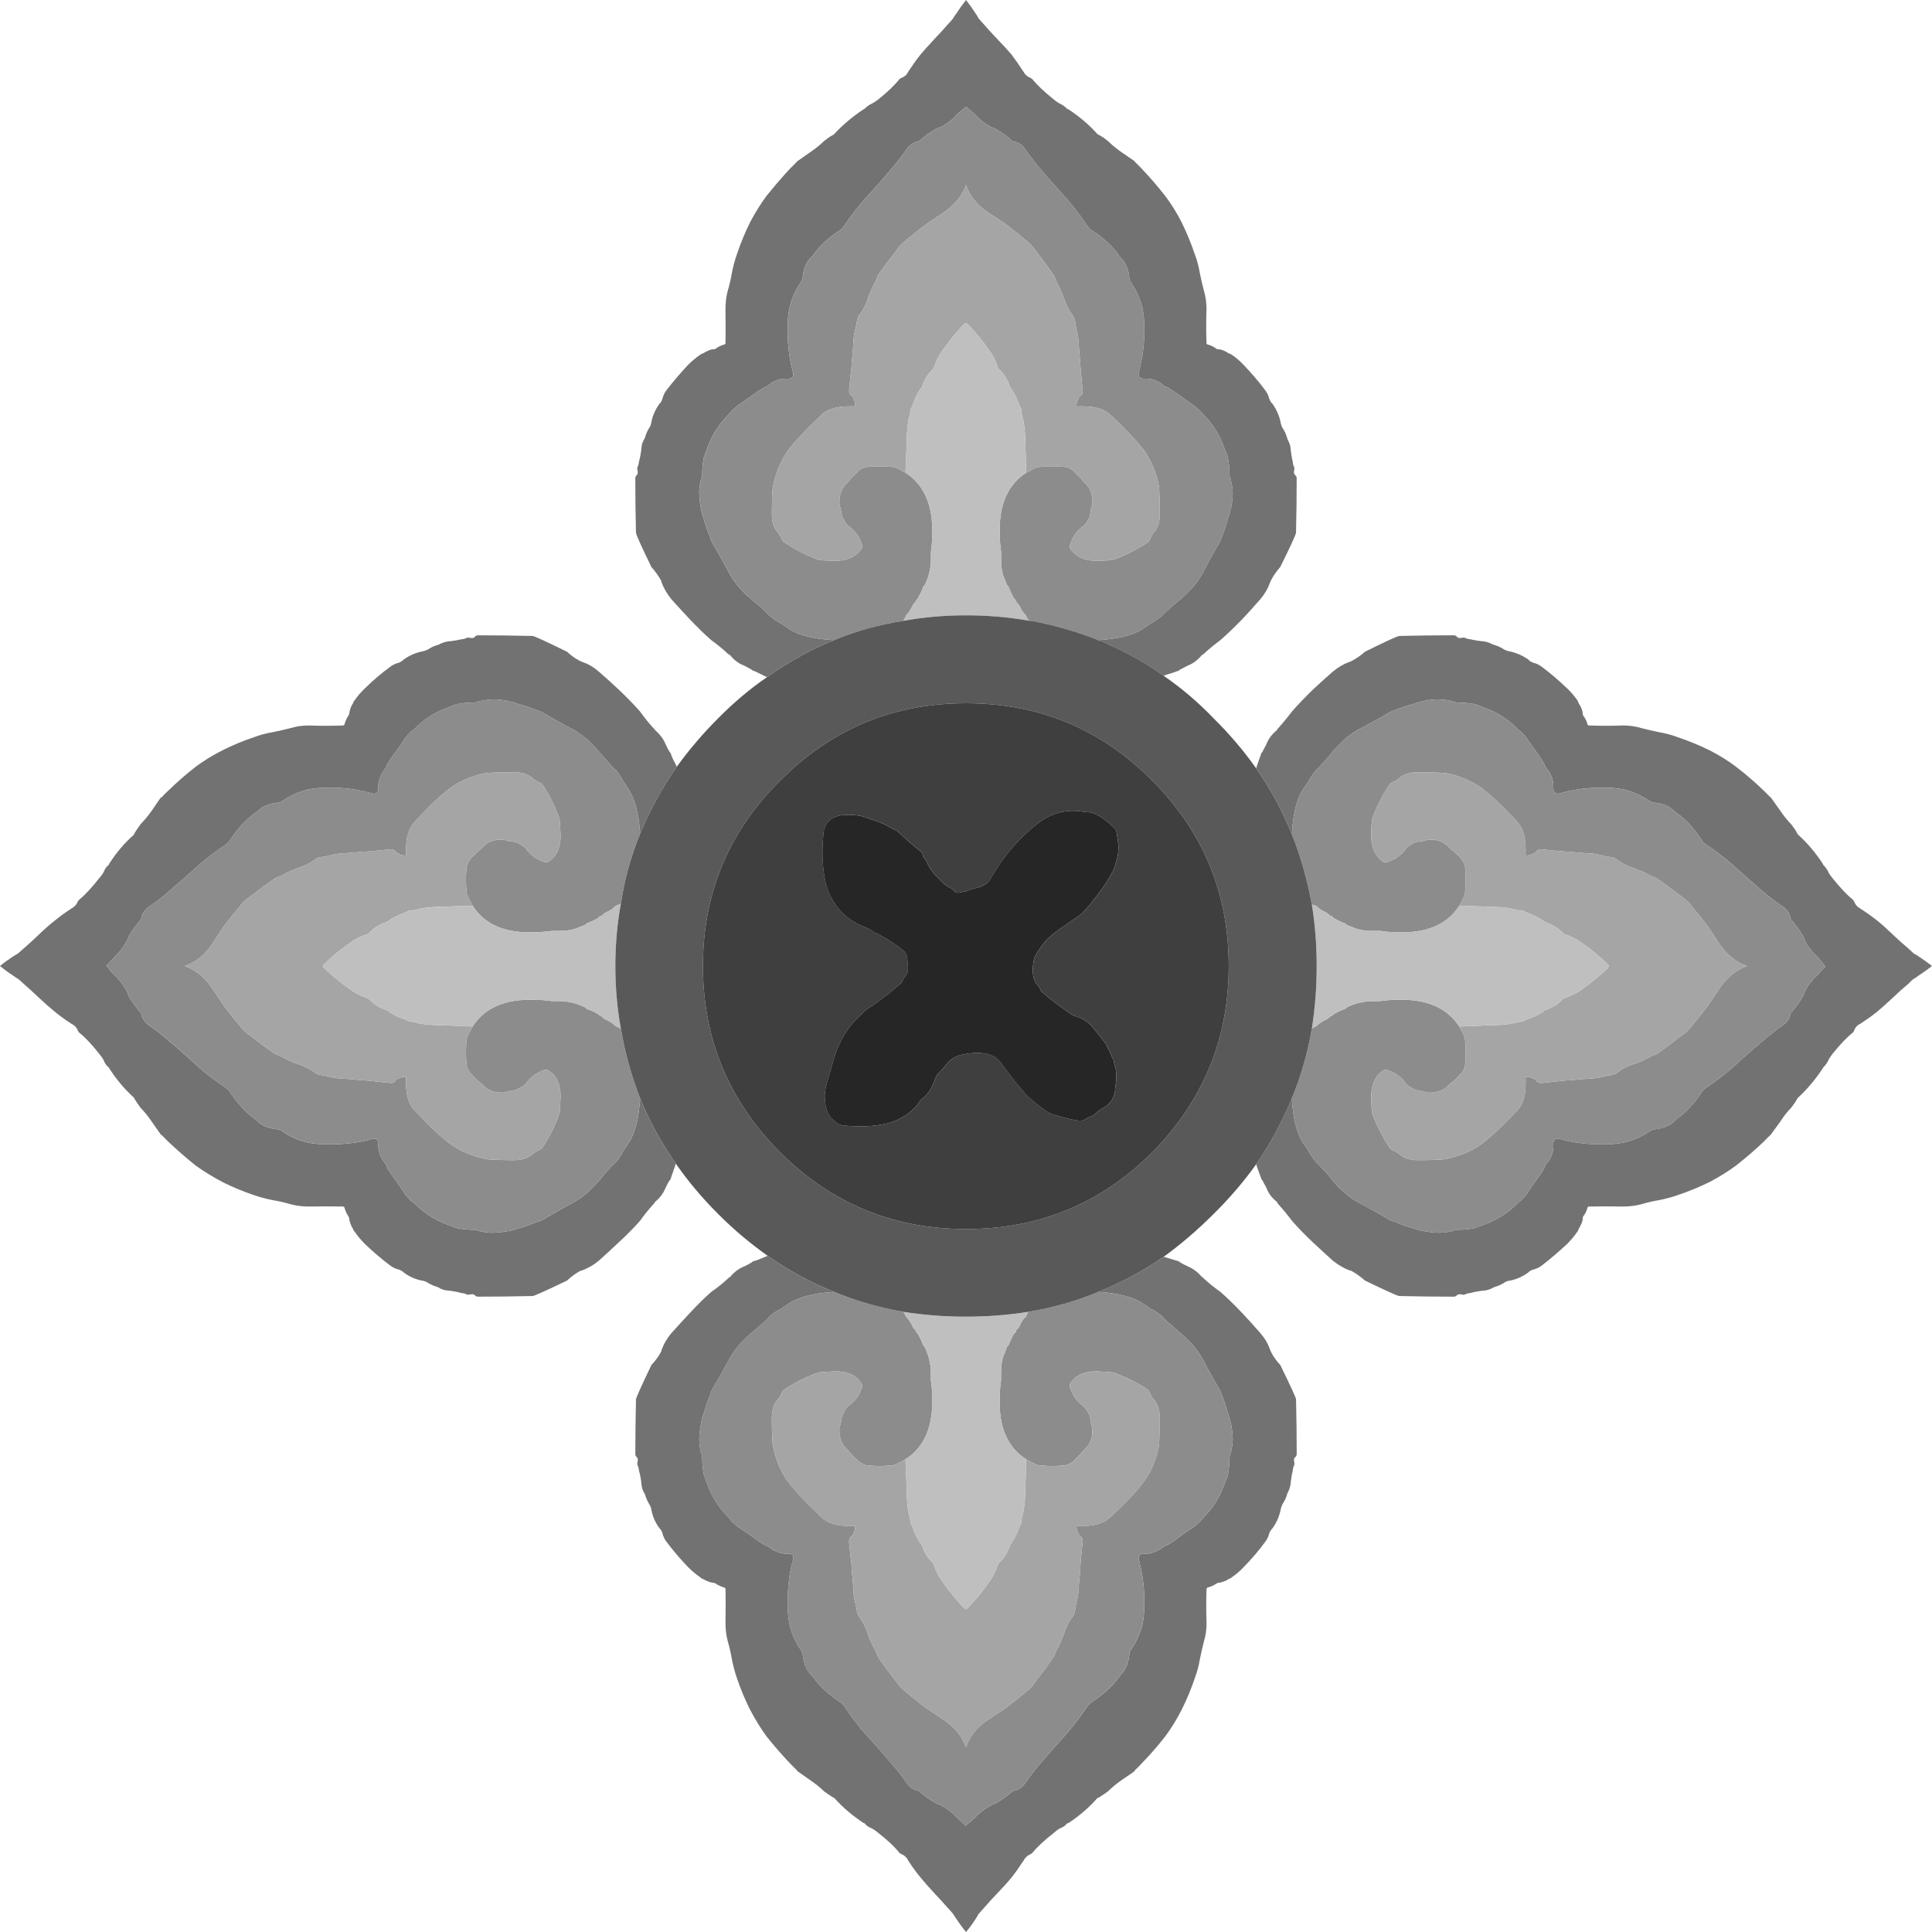 <?xml version="1.0" encoding="utf-8"?>
<!-- Generator: Adobe Illustrator 16.2.1, SVG Export Plug-In . SVG Version: 6.00 Build 0)  -->
<!DOCTYPE svg PUBLIC "-//W3C//DTD SVG 1.1//EN" "http://www.w3.org/Graphics/SVG/1.1/DTD/svg11.dtd">
<svg version="1.1" id="Selected_Items" xmlns="http://www.w3.org/2000/svg" xmlns:xlink="http://www.w3.org/1999/xlink" x="0px"
	 y="0px" width="300px" height="300px" viewBox="0 0 300 300" enable-background="new 0 0 300 300" xml:space="preserve">
<path fill="#727272" d="M104.95,180.7c-0.4,1.133-0.65,1.85-0.75,2.149c0,0.133-0.067,0.267-0.2,0.399c-0.2,0.3-0.417,0.7-0.65,1.2
	c-0.333,0.833-0.867,1.55-1.6,2.148c-0.067,0.135-0.167,0.268-0.3,0.4c-0.7,0.768-1.383,1.616-2.05,2.55
	c-0.867,1-1.967,2.116-3.3,3.351c-1.067,1-2.1,1.949-3.1,2.851c-0.8,0.666-1.65,1.166-2.55,1.5c-0.167,0.033-0.317,0.083-0.45,0.149
	c-0.7,0.399-1.35,0.884-1.95,1.449c-3.333,1.602-5.117,2.4-5.35,2.4c-2.833,0.066-5.65,0.1-8.45,0.1c-0.2,0-0.367-0.065-0.5-0.199
	c-0.1-0.166-0.35-0.217-0.75-0.149c-0.167,0.065-0.35,0.065-0.55,0c-0.233-0.134-0.483-0.2-0.75-0.2
	c-0.7-0.199-1.417-0.333-2.15-0.4c-0.433-0.032-0.85-0.148-1.25-0.35c-0.1-0.066-0.216-0.134-0.35-0.199
	c-0.5-0.134-1-0.351-1.5-0.649c-0.2-0.134-0.417-0.233-0.65-0.302c-1.133-0.166-2.167-0.6-3.1-1.299
	c-0.2-0.201-0.45-0.351-0.75-0.451c-0.567-0.133-1.067-0.383-1.5-0.75c-1.2-0.898-2.45-1.965-3.75-3.198
	c-0.633-0.634-1.167-1.267-1.6-1.9c-0.067-0.065-0.133-0.149-0.2-0.25c-0.066-0.2-0.167-0.399-0.3-0.6
	c-0.167-0.367-0.283-0.7-0.35-1c0-0.2-0.033-0.367-0.1-0.5c-0.3-0.435-0.517-0.9-0.65-1.4c0-0.065-0.067-0.134-0.2-0.2
	c-1.8-0.033-3.583-0.033-5.35,0c-1,0-1.934-0.115-2.8-0.35c-0.9-0.268-1.85-0.482-2.85-0.65c-1-0.199-1.933-0.449-2.8-0.75
	c-1.7-0.565-3.35-1.25-4.95-2.05c-1.566-0.833-2.95-1.684-4.15-2.55c-1.5-1.2-2.933-2.45-4.3-3.75c-0.4-0.4-0.717-0.717-0.95-0.95
	c-0.133-0.065-0.233-0.167-0.3-0.3c-0.434-0.602-0.867-1.217-1.3-1.852c-0.566-0.832-1.133-1.532-1.7-2.1
	c-0.367-0.5-0.684-0.967-0.95-1.4c0-0.065-0.05-0.148-0.15-0.25c-1.4-1.267-2.65-2.75-3.75-4.448c-0.067-0.167-0.2-0.317-0.4-0.45
	c-0.2-0.232-0.35-0.482-0.45-0.75c-0.133-0.3-0.367-0.65-0.7-1.05c-1.167-1.5-2.217-2.617-3.15-3.351
	c-0.066-0.066-0.133-0.166-0.2-0.301c-0.2-0.5-0.55-0.865-1.05-1.1c-1.066-0.7-1.933-1.334-2.6-1.9c-0.7-0.566-1.55-1.316-2.55-2.25
	c-0.767-0.732-1.517-1.417-2.25-2.05c-0.267-0.267-0.55-0.517-0.85-0.75c-0.233-0.134-0.483-0.3-0.75-0.5C1.283,151,0.6,150.5,0,150
	c0.6-0.5,1.283-1,2.05-1.5c0.267-0.167,0.517-0.316,0.75-0.45c0.3-0.267,0.583-0.517,0.85-0.75c0.733-0.634,1.483-1.316,2.25-2.05
	c1-0.967,1.85-1.717,2.55-2.25c0.667-0.566,1.533-1.2,2.6-1.9c0.5-0.267,0.85-0.649,1.05-1.149c0.066-0.101,0.133-0.184,0.2-0.25
	c0.934-0.767,1.983-1.9,3.15-3.4c0.333-0.366,0.566-0.7,0.7-1c0.1-0.267,0.25-0.517,0.45-0.75c0.2-0.134,0.333-0.3,0.4-0.5
	c1.1-1.7,2.35-3.167,3.75-4.4c0.1-0.133,0.15-0.233,0.15-0.3c0.267-0.433,0.583-0.9,0.95-1.4c0.566-0.566,1.133-1.25,1.7-2.05
	c0.434-0.633,0.867-1.267,1.3-1.9c0.066-0.1,0.167-0.184,0.3-0.25c0.233-0.267,0.55-0.583,0.95-0.95c1.367-1.333,2.8-2.583,4.3-3.75
	c1.2-0.9,2.583-1.75,4.15-2.55c1.6-0.8,3.25-1.483,4.95-2.05c0.867-0.333,1.8-0.583,2.8-0.75c1-0.2,1.95-0.417,2.85-0.65
	c0.867-0.267,1.8-0.4,2.8-0.4c1.767,0.066,3.55,0.066,5.35,0c0.133-0.067,0.2-0.133,0.2-0.2c0.133-0.5,0.35-0.966,0.65-1.4
	c0.067-0.133,0.1-0.283,0.1-0.45c0.067-0.333,0.183-0.683,0.35-1.05c0.133-0.167,0.233-0.35,0.3-0.55
	c0.067-0.134,0.133-0.233,0.2-0.3c0.433-0.633,0.967-1.25,1.6-1.85c1.3-1.267,2.55-2.333,3.75-3.2c0.433-0.367,0.933-0.617,1.5-0.75
	c0.3-0.133,0.55-0.3,0.75-0.5c0.933-0.667,1.966-1.1,3.1-1.3c0.233-0.066,0.45-0.15,0.65-0.25c0.5-0.333,1-0.566,1.5-0.7
	c0.133-0.034,0.25-0.083,0.35-0.15c0.4-0.2,0.817-0.333,1.25-0.4c0.733-0.066,1.45-0.183,2.15-0.35c0.267,0,0.517-0.067,0.75-0.2
	c0.2-0.066,0.383-0.066,0.55,0c0.4,0.066,0.65,0,0.75-0.2c0.133-0.133,0.3-0.2,0.5-0.2c2.8,0,5.617,0.033,8.45,0.1
	c0.233,0,2.017,0.816,5.35,2.45c0.6,0.567,1.25,1.034,1.95,1.4c0.133,0.067,0.283,0.134,0.45,0.2c0.9,0.3,1.75,0.8,2.55,1.5
	c1,0.867,2.033,1.8,3.1,2.8c1.333,1.267,2.433,2.4,3.3,3.4c0.667,0.933,1.35,1.783,2.05,2.55c0.133,0.1,0.233,0.217,0.3,0.35
	c0.733,0.633,1.267,1.35,1.6,2.15c0.233,0.5,0.45,0.917,0.65,1.25c0.133,0.1,0.2,0.217,0.2,0.35c0.1,0.333,0.4,0.966,0.9,1.9
	c-2.3,3.3-4.2,6.767-5.7,10.4c-0.2-3-0.767-5.25-1.7-6.75c-0.434-0.7-0.75-1.167-0.95-1.4c-0.167-0.434-0.533-1-1.1-1.7
	c-0.2-0.2-0.4-0.383-0.6-0.55c-0.3-0.333-0.6-0.684-0.9-1.05c-0.7-0.8-1.333-1.517-1.9-2.15c-0.3-0.3-0.617-0.616-0.95-0.95
	c-0.8-0.667-1.55-1.2-2.25-1.6c-1.667-0.867-3.283-1.767-4.85-2.7c-0.267-0.133-0.517-0.233-0.75-0.3c-0.9-0.367-1.9-0.7-3-1
	c-0.333-0.133-0.65-0.233-0.95-0.3c-0.367-0.067-0.65-0.134-0.85-0.2c-0.267-0.066-0.8-0.133-1.6-0.2
	c-0.8-0.033-1.683,0.067-2.65,0.3c-0.3,0.133-0.633,0.2-1,0.2c-0.7,0-1.417,0.067-2.15,0.2c-0.133,0-0.267,0.017-0.4,0.05
	c-0.5,0.2-1,0.4-1.5,0.6c-1.867,0.667-3.517,1.733-4.95,3.2c-0.2,0.167-0.4,0.316-0.6,0.45c-0.3,0.3-0.583,0.617-0.85,0.95
	c-0.6,0.934-1.15,1.733-1.65,2.4c-0.4,0.5-0.75,1.017-1.05,1.55c-0.133,0.167-0.233,0.383-0.3,0.65c-0.067,0.1-0.15,0.216-0.25,0.35
	c-0.5,0.633-0.817,1.383-0.95,2.25c0,0.267,0,0.517,0,0.75c-0.067,0.7-0.5,0.9-1.3,0.6c-0.267-0.066-0.517-0.133-0.75-0.2
	c-1.767-0.4-3.617-0.6-5.55-0.6c-1.333,0-2.467,0.1-3.4,0.3c-1.067,0.267-2.1,0.684-3.1,1.25c-0.367,0.233-0.7,0.45-1,0.65
	c-0.2,0.1-0.417,0.15-0.65,0.15c-1.133,0.133-2.05,0.483-2.75,1.05c-0.2,0.2-0.417,0.383-0.65,0.55
	c-1.367,0.933-2.717,2.417-4.05,4.45c-0.133,0.1-0.25,0.217-0.35,0.35c-1.7,1.134-3.117,2.2-4.25,3.2c-2,1.8-3.784,3.366-5.35,4.7
	c-0.8,0.666-1.583,1.25-2.35,1.75c-0.733,0.5-1.167,1.1-1.3,1.8c0,0.133-0.067,0.267-0.2,0.399c-0.667,0.801-1.233,1.584-1.7,2.351
	c-0.1,0.166-0.183,0.383-0.25,0.649c-0.066,0.101-0.133,0.217-0.2,0.351c-0.567,1-1.184,1.783-1.85,2.35
	c-0.133,0.2-0.3,0.384-0.5,0.55c-0.233,0.334-0.483,0.584-0.75,0.75c0.267,0.334,0.517,0.65,0.75,0.951
	c0.2,0.199,0.367,0.383,0.5,0.549c0.667,0.567,1.283,1.352,1.85,2.352c0.066,0.133,0.133,0.268,0.2,0.398
	c0.067,0.233,0.15,0.451,0.25,0.65c0.467,0.768,1.034,1.551,1.7,2.35c0.133,0.135,0.2,0.25,0.2,0.352c0.133,0.7,0.566,1.3,1.3,1.8
	c0.767,0.5,1.55,1.101,2.35,1.8c1.566,1.301,3.35,2.867,5.35,4.7c1.133,1,2.55,2.066,4.25,3.2c0.1,0.1,0.216,0.217,0.35,0.35
	c1.333,2,2.684,3.467,4.05,4.4c0.233,0.2,0.45,0.398,0.65,0.6c0.7,0.533,1.617,0.867,2.75,1c0.233,0,0.45,0.066,0.65,0.2
	c0.3,0.2,0.633,0.417,1,0.65c1,0.565,2.033,0.966,3.1,1.198c0.933,0.201,2.067,0.302,3.4,0.302c1.934,0,3.783-0.185,5.55-0.552
	c0.233-0.065,0.483-0.133,0.75-0.198c0.8-0.302,1.233-0.117,1.3,0.55c0,0.268,0,0.518,0,0.75c0.133,0.898,0.45,1.648,0.95,2.25
	c0.1,0.133,0.183,0.268,0.25,0.398c0.066,0.233,0.167,0.451,0.3,0.65c0.3,0.5,0.65,1,1.05,1.5c0.5,0.7,1.05,1.518,1.65,2.45
	c0.267,0.3,0.55,0.616,0.85,0.95c0.2,0.1,0.4,0.25,0.6,0.449c1.434,1.434,3.083,2.5,4.95,3.199c0.5,0.2,1,0.385,1.5,0.551
	c0.133,0.066,0.267,0.101,0.4,0.101c0.733,0.133,1.45,0.2,2.15,0.2c0.367,0,0.7,0.066,1,0.199c0.967,0.232,1.85,0.316,2.65,0.25
	c0.8-0.066,1.333-0.133,1.6-0.199c0.2-0.034,0.483-0.084,0.85-0.15c0.3-0.066,0.617-0.167,0.95-0.3c1.1-0.3,2.1-0.649,3-1.05
	c0.233-0.034,0.483-0.117,0.75-0.25c1.566-0.934,3.183-1.852,4.85-2.75c0.7-0.367,1.45-0.9,2.25-1.602
	c0.333-0.3,0.65-0.6,0.95-0.898c0.567-0.635,1.2-1.367,1.9-2.2c0.3-0.367,0.6-0.7,0.9-1c0.2-0.2,0.4-0.384,0.6-0.55
	c0.567-0.7,0.934-1.268,1.1-1.7c0.2-0.267,0.517-0.733,0.95-1.399c0.933-1.5,1.5-3.768,1.7-6.801
	C100.833,174.083,102.683,177.467,104.95,180.7z M119.2,195c3.267,2.3,6.7,4.166,10.3,5.6c-3.067,0.2-5.35,0.768-6.85,1.7
	c-0.667,0.435-1.133,0.75-1.4,0.95c-0.433,0.166-1,0.533-1.7,1.1c-0.167,0.2-0.35,0.4-0.55,0.602c-0.3,0.3-0.633,0.6-1,0.898
	c-0.833,0.7-1.567,1.334-2.2,1.9c-0.3,0.3-0.6,0.616-0.9,0.95c-0.7,0.8-1.233,1.55-1.6,2.25c-0.9,1.666-1.816,3.282-2.75,4.85
	c-0.133,0.267-0.216,0.517-0.25,0.75c-0.4,0.9-0.75,1.9-1.05,3c-0.133,0.333-0.233,0.65-0.3,0.95
	c-0.067,0.366-0.117,0.648-0.15,0.85c-0.066,0.268-0.133,0.801-0.2,1.602c-0.067,0.8,0.017,1.683,0.25,2.648
	c0.133,0.301,0.2,0.635,0.2,1c0,0.7,0.067,1.418,0.2,2.15c0,0.133,0.033,0.268,0.1,0.398c0.167,0.5,0.35,1,0.55,1.5
	c0.7,1.867,1.767,3.518,3.2,4.951c0.2,0.199,0.35,0.399,0.45,0.601c0.333,0.3,0.65,0.583,0.95,0.85c0.933,0.601,1.75,1.15,2.45,1.65
	c0.5,0.399,1,0.75,1.5,1.05c0.2,0.133,0.417,0.232,0.65,0.3c0.133,0.066,0.267,0.15,0.4,0.25c0.6,0.5,1.35,0.816,2.25,0.95
	c0.233,0,0.483,0,0.75,0c0.667,0.066,0.85,0.5,0.55,1.3c-0.066,0.267-0.133,0.517-0.2,0.75c-0.367,1.767-0.55,3.616-0.55,5.55
	c0,1.334,0.1,2.467,0.3,3.4c0.233,1.066,0.633,2.1,1.2,3.1c0.233,0.367,0.45,0.7,0.65,1c0.133,0.2,0.2,0.418,0.2,0.65
	c0.133,1.133,0.467,2.05,1,2.75c0.2,0.2,0.4,0.416,0.6,0.648c0.933,1.367,2.4,2.718,4.4,4.052c0.133,0.133,0.25,0.25,0.35,0.35
	c1.133,1.7,2.2,3.116,3.2,4.25c1.833,2,3.4,3.783,4.7,5.351c0.7,0.801,1.3,1.584,1.8,2.351c0.5,0.733,1.1,1.166,1.8,1.3
	c0.1,0,0.217,0.066,0.35,0.2c0.8,0.666,1.583,1.233,2.35,1.7c0.2,0.1,0.417,0.183,0.65,0.25c0.133,0.066,0.267,0.133,0.4,0.199
	c1,0.566,1.783,1.184,2.35,1.851c0.167,0.133,0.35,0.3,0.55,0.5c0.3,0.233,0.55,0.483,0.75,0.75c0.3-0.267,0.618-0.517,0.95-0.75
	c0.168-0.2,0.352-0.367,0.551-0.5c0.566-0.667,1.351-1.282,2.351-1.851c0.133-0.066,0.25-0.133,0.351-0.199
	c0.268-0.067,0.483-0.15,0.649-0.25c0.767-0.467,1.55-1.034,2.351-1.7c0.133-0.134,0.268-0.2,0.399-0.2c0.7-0.134,1.3-0.566,1.8-1.3
	c0.5-0.767,1.083-1.55,1.75-2.351c1.333-1.566,2.9-3.351,4.7-5.351c1-1.134,2.065-2.55,3.2-4.25c0.134-0.1,0.25-0.217,0.35-0.35
	c2.034-1.334,3.518-2.685,4.45-4.052c0.166-0.232,0.351-0.448,0.55-0.648c0.567-0.7,0.917-1.617,1.051-2.75
	c0-0.232,0.051-0.45,0.149-0.65c0.2-0.3,0.416-0.633,0.649-1c0.566-1,0.982-2.033,1.25-3.1c0.199-0.934,0.301-2.066,0.301-3.4
	c0-1.934-0.2-3.783-0.602-5.55c-0.065-0.233-0.115-0.483-0.148-0.75c-0.333-0.8-0.15-1.233,0.55-1.3c0.233,0,0.483,0,0.75,0
	c0.867-0.134,1.617-0.45,2.25-0.95c0.133-0.1,0.25-0.184,0.351-0.25c0.268-0.065,0.5-0.167,0.699-0.3c0.5-0.3,1-0.65,1.5-1.05
	c0.667-0.5,1.467-1.052,2.4-1.65c0.333-0.267,0.648-0.55,0.949-0.85c0.134-0.2,0.301-0.4,0.5-0.601
	c1.435-1.435,2.482-3.084,3.149-4.951c0.2-0.5,0.4-1,0.601-1.5c0.033-0.133,0.051-0.267,0.051-0.398
	c0.134-0.732,0.199-1.45,0.199-2.15c0-0.365,0.066-0.699,0.199-1c0.269-0.967,0.367-1.85,0.301-2.648
	c-0.065-0.801-0.133-1.334-0.199-1.602c-0.067-0.199-0.135-0.482-0.2-0.85c-0.065-0.3-0.166-0.617-0.3-0.95
	c-0.301-1.1-0.635-2.1-1-3c-0.067-0.233-0.167-0.483-0.301-0.75c-0.934-1.565-1.834-3.184-2.699-4.85
	c-0.4-0.7-0.934-1.45-1.602-2.25c-0.332-0.334-0.648-0.65-0.949-0.95c-0.633-0.566-1.351-1.2-2.149-1.9
	c-0.367-0.3-0.717-0.6-1.05-0.898c-0.167-0.2-0.352-0.4-0.551-0.602c-0.699-0.565-1.268-0.934-1.699-1.1
	c-0.233-0.2-0.7-0.518-1.4-0.95c-1.5-0.934-3.75-1.5-6.75-1.7c3.567-1.434,6.95-3.25,10.15-5.449c1.1,0.334,1.816,0.551,2.148,0.649
	c0.135,0,0.25,0.066,0.352,0.2c0.333,0.2,0.75,0.416,1.25,0.648c0.8,0.334,1.517,0.867,2.148,1.602
	c0.135,0.066,0.25,0.166,0.352,0.3c0.767,0.7,1.615,1.384,2.55,2.05c1,0.867,2.133,1.967,3.399,3.301
	c1,1.066,1.935,2.101,2.801,3.101c0.699,0.8,1.199,1.649,1.5,2.55c0.066,0.167,0.134,0.316,0.199,0.45
	c0.367,0.7,0.834,1.351,1.399,1.95c1.634,3.333,2.45,5.115,2.45,5.35c0.066,2.833,0.1,5.65,0.1,8.45c0,0.2-0.065,0.366-0.199,0.5
	c-0.199,0.101-0.268,0.351-0.199,0.75c0.066,0.166,0.066,0.351,0,0.55c-0.135,0.268-0.2,0.518-0.2,0.75
	c-0.166,0.7-0.283,1.417-0.351,2.15c-0.065,0.433-0.199,0.85-0.399,1.25c-0.065,0.1-0.117,0.216-0.149,0.35
	c-0.134,0.5-0.367,1-0.699,1.5c-0.102,0.2-0.185,0.417-0.25,0.65c-0.2,1.133-0.635,2.166-1.301,3.1c-0.199,0.2-0.367,0.45-0.5,0.75
	c-0.134,0.566-0.384,1.066-0.75,1.5c-0.867,1.2-1.935,2.45-3.199,3.75c-0.602,0.635-1.217,1.167-1.852,1.6
	c-0.066,0.067-0.167,0.135-0.3,0.201c-0.2,0.065-0.383,0.166-0.55,0.299c-0.366,0.168-0.717,0.285-1.051,0.352
	c-0.166,0-0.315,0.033-0.449,0.1c-0.434,0.301-0.9,0.518-1.4,0.65c-0.066,0-0.134,0.066-0.199,0.2c-0.066,1.8-0.066,3.583,0,5.35
	c0,1-0.134,1.935-0.399,2.8c-0.233,0.9-0.45,1.852-0.65,2.852c-0.167,1-0.417,1.934-0.75,2.8c-0.565,1.7-1.25,3.351-2.05,4.95
	c-0.8,1.566-1.65,2.949-2.55,4.148c-1.167,1.5-2.417,2.935-3.75,4.301c-0.366,0.399-0.685,0.717-0.95,0.949
	c-0.066,0.135-0.15,0.233-0.25,0.301c-0.633,0.434-1.268,0.867-1.9,1.301c-0.8,0.566-1.481,1.133-2.05,1.699
	c-0.5,0.367-0.966,0.684-1.399,0.949c-0.065,0-0.166,0.051-0.301,0.15c-1.231,1.398-2.699,2.666-4.398,3.8
	c-0.2,0.033-0.366,0.15-0.5,0.351c-0.232,0.199-0.482,0.351-0.75,0.449c-0.301,0.135-0.635,0.367-1,0.701
	c-1.5,1.166-2.635,2.217-3.4,3.149c-0.066,0.065-0.148,0.133-0.25,0.198c-0.5,0.201-0.884,0.552-1.148,1.052
	c-0.7,1.065-1.316,1.933-1.852,2.601c-0.566,0.699-1.332,1.549-2.3,2.549c-0.733,0.768-1.416,1.518-2.05,2.25
	c-0.232,0.268-0.482,0.551-0.75,0.852c-0.135,0.232-0.284,0.482-0.45,0.75c-0.5,0.768-1,1.449-1.5,2.05c-0.5-0.601-1-1.282-1.5-2.05
	c-0.2-0.268-0.367-0.518-0.5-0.75c-0.233-0.301-0.483-0.584-0.75-0.852c-0.633-0.732-1.317-1.482-2.05-2.25
	c-0.934-1-1.684-1.85-2.25-2.549c-0.567-0.668-1.2-1.533-1.9-2.601c-0.233-0.5-0.6-0.851-1.1-1.052
	c-0.133-0.065-0.233-0.133-0.3-0.198c-0.733-0.935-1.85-1.983-3.35-3.149c-0.4-0.334-0.75-0.566-1.05-0.701
	c-0.267-0.1-0.517-0.25-0.75-0.449c-0.133-0.199-0.283-0.316-0.45-0.351c-1.7-1.134-3.183-2.399-4.45-3.8
	c-0.1-0.102-0.184-0.15-0.25-0.15c-0.434-0.267-0.9-0.582-1.4-0.949c-0.567-0.566-1.267-1.133-2.1-1.699
	c-0.633-0.434-1.25-0.867-1.85-1.301c-0.133-0.066-0.233-0.166-0.3-0.301c-0.233-0.232-0.55-0.549-0.95-0.949
	c-1.3-1.366-2.55-2.801-3.75-4.301c-0.867-1.199-1.717-2.582-2.55-4.148c-0.8-1.602-1.483-3.25-2.05-4.95
	c-0.3-0.866-0.55-1.8-0.75-2.8c-0.167-1-0.383-1.95-0.65-2.852c-0.233-0.865-0.35-1.799-0.35-2.799c0.033-1.768,0.033-3.551,0-5.351
	c-0.066-0.134-0.133-0.2-0.2-0.2c-0.5-0.134-0.967-0.352-1.4-0.65c-0.133-0.065-0.3-0.1-0.5-0.1c-0.3-0.066-0.633-0.184-1-0.352
	c-0.2-0.133-0.4-0.232-0.6-0.299c-0.1-0.066-0.184-0.134-0.25-0.201c-0.633-0.433-1.267-0.965-1.9-1.6c-1.233-1.3-2.3-2.55-3.2-3.75
	c-0.367-0.434-0.617-0.934-0.75-1.5c-0.1-0.3-0.25-0.55-0.45-0.75c-0.7-0.934-1.133-1.967-1.3-3.1c-0.067-0.233-0.167-0.45-0.3-0.65
	c-0.3-0.5-0.517-1-0.65-1.5c-0.066-0.134-0.133-0.25-0.2-0.35c-0.2-0.4-0.317-0.817-0.35-1.25c-0.067-0.733-0.2-1.45-0.4-2.15
	c0-0.232-0.067-0.482-0.2-0.75c-0.067-0.199-0.067-0.384,0-0.55c0.067-0.399,0.017-0.649-0.15-0.75c-0.133-0.134-0.2-0.3-0.2-0.5
	c0-2.8,0.033-5.617,0.1-8.45c0-0.232,0.8-2.017,2.4-5.35c0.567-0.602,1.05-1.25,1.45-1.95c0.066-0.134,0.117-0.283,0.15-0.45
	c0.333-0.9,0.833-1.75,1.5-2.55c0.9-1,1.85-2.033,2.85-3.101c1.233-1.334,2.35-2.434,3.35-3.301c0.966-0.666,1.816-1.35,2.55-2.05
	c0.133-0.134,0.267-0.233,0.4-0.3c0.6-0.732,1.317-1.268,2.15-1.602c0.5-0.232,0.9-0.448,1.2-0.648c0.133-0.134,0.267-0.2,0.4-0.2
	C117.517,195.7,118.2,195.434,119.2,195z M129.5,99.4c-3.6,1.466-7.067,3.383-10.4,5.75c-1-0.5-1.65-0.817-1.95-0.95
	c-0.133,0-0.267-0.066-0.4-0.2c-0.3-0.167-0.7-0.384-1.2-0.65c-0.833-0.3-1.55-0.833-2.15-1.6c-0.133-0.067-0.267-0.15-0.4-0.25
	c-0.733-0.7-1.583-1.4-2.55-2.1c-1-0.867-2.117-1.95-3.35-3.25c-1-1.067-1.95-2.1-2.85-3.1c-0.667-0.833-1.167-1.684-1.5-2.55
	c-0.033-0.2-0.083-0.35-0.15-0.45c-0.4-0.7-0.883-1.367-1.45-2c-1.6-3.3-2.4-5.083-2.4-5.35c-0.067-2.8-0.1-5.617-0.1-8.45
	c0-0.167,0.067-0.317,0.2-0.45c0.167-0.133,0.217-0.383,0.15-0.75c-0.067-0.2-0.067-0.383,0-0.55c0.133-0.267,0.2-0.517,0.2-0.75
	c0.2-0.7,0.333-1.434,0.4-2.2c0.033-0.434,0.15-0.833,0.35-1.2c0.066-0.133,0.133-0.267,0.2-0.4c0.133-0.5,0.35-1,0.65-1.5
	c0.133-0.167,0.233-0.383,0.3-0.65c0.167-1.1,0.6-2.133,1.3-3.1c0.2-0.167,0.35-0.417,0.45-0.75c0.133-0.566,0.383-1.066,0.75-1.5
	c0.9-1.167,1.967-2.417,3.2-3.75c0.633-0.633,1.267-1.167,1.9-1.6c0.066-0.066,0.15-0.116,0.25-0.15c0.2-0.066,0.4-0.167,0.6-0.3
	c0.367-0.2,0.7-0.333,1-0.4c0.2,0,0.367-0.017,0.5-0.05c0.434-0.333,0.9-0.566,1.4-0.7c0.066,0,0.133-0.05,0.2-0.15
	c0.033-1.833,0.033-3.616,0-5.35c0-1,0.117-1.95,0.35-2.85c0.267-0.867,0.483-1.8,0.65-2.8c0.2-1,0.45-1.933,0.75-2.8
	c0.567-1.7,1.25-3.367,2.05-5c0.833-1.567,1.683-2.933,2.55-4.1c1.2-1.5,2.45-2.95,3.75-4.35c0.4-0.367,0.717-0.683,0.95-0.95
	c0.066-0.1,0.167-0.184,0.3-0.25c0.6-0.434,1.217-0.867,1.85-1.3c0.833-0.566,1.533-1.133,2.1-1.7c0.5-0.4,0.966-0.717,1.4-0.95
	c0.066,0,0.15-0.066,0.25-0.2c1.267-1.367,2.75-2.617,4.45-3.75c0.167-0.067,0.317-0.184,0.45-0.35c0.233-0.2,0.483-0.367,0.75-0.5
	c0.3-0.133,0.65-0.35,1.05-0.65c1.5-1.2,2.617-2.267,3.35-3.2c0.067-0.067,0.167-0.133,0.3-0.2c0.5-0.167,0.867-0.5,1.1-1
	c0.7-1.066,1.333-1.95,1.9-2.65c0.566-0.667,1.316-1.5,2.25-2.5c0.733-0.767,1.417-1.517,2.05-2.25
	c0.267-0.267,0.517-0.55,0.75-0.85c0.133-0.267,0.3-0.517,0.5-0.75c0.5-0.767,1-1.466,1.5-2.1c0.5,0.633,1,1.333,1.5,2.1
	c0.166,0.233,0.316,0.483,0.45,0.75c0.267,0.3,0.517,0.583,0.75,0.85c0.634,0.733,1.315,1.483,2.05,2.25
	c0.967,1,1.732,1.833,2.3,2.5c0.534,0.7,1.15,1.583,1.851,2.65c0.267,0.5,0.649,0.833,1.149,1c0.101,0.067,0.185,0.133,0.25,0.2
	c0.767,0.933,1.9,2,3.4,3.2c0.366,0.3,0.7,0.517,1,0.65c0.267,0.133,0.517,0.3,0.75,0.5c0.134,0.167,0.3,0.283,0.5,0.35
	c1.7,1.133,3.167,2.383,4.399,3.75c0.133,0.133,0.233,0.2,0.301,0.2c0.434,0.233,0.898,0.55,1.398,0.95
	c0.567,0.566,1.25,1.133,2.051,1.7c0.633,0.434,1.268,0.867,1.899,1.3c0.101,0.066,0.185,0.15,0.25,0.25
	c0.267,0.267,0.584,0.583,0.95,0.95c1.333,1.4,2.583,2.85,3.75,4.35c0.898,1.167,1.75,2.533,2.55,4.1c0.8,1.633,1.483,3.3,2.05,5
	c0.333,0.867,0.583,1.8,0.75,2.8c0.2,1,0.417,1.934,0.65,2.8c0.267,0.9,0.398,1.85,0.398,2.85c-0.065,1.733-0.065,3.517,0,5.35
	c0.066,0.1,0.135,0.15,0.2,0.15c0.5,0.133,0.968,0.366,1.399,0.7c0.135,0.034,0.283,0.05,0.451,0.05
	c0.332,0.066,0.684,0.2,1.049,0.4c0.168,0.133,0.351,0.233,0.551,0.3c0.133,0.034,0.232,0.083,0.3,0.15
	c0.634,0.434,1.25,0.967,1.851,1.6c1.267,1.333,2.334,2.583,3.199,3.75c0.367,0.434,0.617,0.934,0.75,1.5
	c0.135,0.333,0.301,0.583,0.5,0.75c0.668,0.967,1.102,2,1.301,3.1c0.066,0.267,0.149,0.483,0.25,0.65c0.334,0.5,0.566,1,0.699,1.5
	c0.033,0.133,0.084,0.267,0.15,0.4c0.199,0.367,0.334,0.767,0.4,1.2c0.065,0.767,0.184,1.5,0.35,2.2c0,0.233,0.066,0.483,0.199,0.75
	c0.066,0.167,0.066,0.35,0,0.55c-0.066,0.367,0,0.617,0.201,0.75c0.133,0.133,0.199,0.283,0.199,0.45c0,2.833-0.033,5.65-0.101,8.45
	c0,0.267-0.815,2.05-2.45,5.35c-0.566,0.633-1.033,1.3-1.398,2c-0.066,0.1-0.135,0.25-0.201,0.45c-0.299,0.866-0.799,1.716-1.5,2.55
	c-0.865,1-1.799,2.033-2.799,3.1c-1.269,1.3-2.4,2.383-3.4,3.25c-0.934,0.7-1.783,1.4-2.551,2.1c-0.1,0.1-0.217,0.183-0.35,0.25
	c-0.634,0.767-1.351,1.3-2.15,1.6c-0.5,0.267-0.916,0.483-1.25,0.65c-0.1,0.133-0.217,0.2-0.35,0.2c-0.5,0.2-1,0.367-1.5,0.5
	c-0.134,0.034-0.267,0.083-0.4,0.15c-0.066,0-0.149,0.034-0.25,0.1c-2.699-1.933-5.549-3.55-8.549-4.85
	c-0.367-0.2-0.717-0.366-1.051-0.5c-0.232-0.066-0.449-0.133-0.65-0.2c3.066-0.167,5.351-0.717,6.851-1.65
	c0.7-0.467,1.167-0.784,1.399-0.95c0.434-0.2,1-0.583,1.701-1.15c0.199-0.167,0.383-0.35,0.549-0.55
	c0.334-0.3,0.684-0.616,1.051-0.95c0.8-0.667,1.518-1.284,2.15-1.85c0.299-0.333,0.615-0.65,0.949-0.95
	c0.666-0.8,1.199-1.55,1.6-2.25c0.867-1.7,1.768-3.333,2.701-4.9c0.133-0.233,0.231-0.483,0.299-0.75c0.367-0.867,0.701-1.867,1-3
	c0.135-0.3,0.234-0.617,0.301-0.95c0.066-0.367,0.133-0.634,0.199-0.8c0.066-0.267,0.135-0.8,0.201-1.6
	c0.065-0.833-0.033-1.716-0.301-2.65c-0.134-0.3-0.199-0.65-0.199-1.05c0-0.667-0.066-1.383-0.201-2.15
	c0-0.134-0.016-0.25-0.049-0.35c-0.201-0.5-0.4-1-0.602-1.5c-0.667-1.9-1.716-3.567-3.148-5c-0.201-0.167-0.367-0.35-0.5-0.55
	c-0.301-0.3-0.617-0.583-0.951-0.85c-0.934-0.634-1.732-1.2-2.399-1.7c-0.5-0.367-1-0.7-1.5-1c-0.2-0.133-0.433-0.233-0.7-0.3
	c-0.1-0.067-0.217-0.167-0.35-0.3c-0.633-0.5-1.383-0.8-2.25-0.9c-0.268,0-0.518,0-0.75,0c-0.7-0.066-0.883-0.517-0.551-1.35
	c0.033-0.233,0.084-0.483,0.15-0.75c0.399-1.733,0.6-3.583,0.6-5.55c0-1.3-0.1-2.417-0.299-3.35c-0.269-1.066-0.685-2.1-1.25-3.1
	c-0.234-0.367-0.451-0.716-0.65-1.05c-0.1-0.167-0.15-0.383-0.15-0.65c-0.133-1.133-0.481-2.034-1.05-2.7
	c-0.2-0.2-0.384-0.417-0.55-0.65c-0.934-1.4-2.416-2.75-4.45-4.05c-0.101-0.133-0.216-0.267-0.351-0.4
	c-1.133-1.667-2.199-3.066-3.199-4.2c-1.801-2-3.367-3.784-4.7-5.35c-0.667-0.833-1.25-1.617-1.75-2.35
	c-0.5-0.767-1.101-1.2-1.8-1.3c-0.133,0-0.268-0.067-0.4-0.2c-0.8-0.7-1.582-1.267-2.35-1.7c-0.166-0.133-0.383-0.233-0.65-0.3
	c-0.1-0.033-0.217-0.083-0.35-0.15c-1-0.567-1.783-1.2-2.35-1.9c-0.201-0.133-0.385-0.284-0.551-0.45
	c-0.334-0.267-0.583-0.517-0.75-0.75c-0.333,0.233-0.649,0.483-0.95,0.75c-0.2,0.167-0.383,0.317-0.55,0.45
	c-0.567,0.7-1.35,1.333-2.35,1.9c-0.133,0.066-0.267,0.117-0.4,0.15c-0.233,0.067-0.45,0.167-0.65,0.3c-0.767,0.434-1.55,1-2.35,1.7
	c-0.133,0.133-0.25,0.2-0.35,0.2c-0.7,0.1-1.3,0.533-1.8,1.3c-0.5,0.733-1.1,1.517-1.8,2.35c-1.3,1.566-2.867,3.35-4.7,5.35
	c-1,1.133-2.067,2.533-3.2,4.2c-0.1,0.133-0.217,0.267-0.35,0.4c-2,1.3-3.467,2.65-4.4,4.05c-0.2,0.233-0.4,0.45-0.6,0.65
	c-0.533,0.667-0.867,1.567-1,2.7c0,0.267-0.066,0.483-0.2,0.65c-0.2,0.333-0.417,0.683-0.65,1.05c-0.566,1-0.966,2.034-1.2,3.1
	c-0.2,0.934-0.3,2.05-0.3,3.35c0,1.966,0.184,3.816,0.55,5.55c0.066,0.267,0.133,0.517,0.2,0.75c0.3,0.833,0.117,1.284-0.55,1.35
	c-0.267,0-0.517,0-0.75,0c-0.9,0.1-1.65,0.4-2.25,0.9c-0.133,0.133-0.267,0.233-0.4,0.3c-0.233,0.066-0.45,0.167-0.65,0.3
	c-0.5,0.3-1,0.633-1.5,1c-0.7,0.5-1.517,1.066-2.45,1.7c-0.3,0.267-0.617,0.55-0.95,0.85c-0.1,0.2-0.25,0.384-0.45,0.55
	c-1.434,1.433-2.5,3.1-3.2,5c-0.2,0.5-0.383,1-0.55,1.5c-0.067,0.1-0.1,0.216-0.1,0.35c-0.133,0.767-0.2,1.483-0.2,2.15
	c0,0.4-0.066,0.75-0.2,1.05c-0.233,0.934-0.317,1.817-0.25,2.65c0.066,0.8,0.133,1.333,0.2,1.6c0.034,0.167,0.083,0.434,0.15,0.8
	c0.066,0.333,0.167,0.65,0.3,0.95c0.3,1.133,0.65,2.133,1.05,3c0.034,0.267,0.117,0.517,0.25,0.75c0.934,1.567,1.85,3.2,2.75,4.9
	c0.367,0.7,0.9,1.45,1.6,2.25c0.3,0.3,0.6,0.617,0.9,0.95c0.633,0.566,1.367,1.184,2.2,1.85c0.367,0.333,0.7,0.65,1,0.95
	c0.2,0.2,0.383,0.384,0.55,0.55c0.7,0.566,1.267,0.95,1.7,1.15c0.267,0.167,0.733,0.483,1.4,0.95
	C124.15,98.683,126.433,99.233,129.5,99.4z M200.6,129.55c-1.467-3.633-3.315-7.05-5.55-10.25c0.366-1.1,0.616-1.816,0.75-2.15
	c0-0.133,0.067-0.25,0.2-0.35c0.166-0.333,0.383-0.75,0.65-1.25c0.3-0.8,0.832-1.517,1.6-2.15c0.066-0.133,0.15-0.25,0.25-0.35
	c0.7-0.767,1.4-1.617,2.1-2.55c0.867-1,1.95-2.134,3.25-3.4c1.066-1,2.102-1.933,3.102-2.8c0.833-0.7,1.683-1.2,2.55-1.5
	c0.2-0.066,0.351-0.133,0.45-0.2c0.699-0.366,1.365-0.833,2-1.4c3.3-1.633,5.083-2.45,5.35-2.45c2.801-0.067,5.616-0.1,8.45-0.1
	c0.166,0,0.315,0.066,0.45,0.2c0.134,0.2,0.384,0.267,0.75,0.2c0.199-0.066,0.384-0.066,0.55,0c0.267,0.133,0.517,0.2,0.75,0.2
	c0.7,0.167,1.435,0.283,2.2,0.35c0.433,0.067,0.833,0.2,1.199,0.4c0.134,0.066,0.267,0.116,0.399,0.15c0.5,0.133,1,0.367,1.5,0.7
	c0.167,0.1,0.384,0.184,0.65,0.25c1.1,0.2,2.134,0.634,3.1,1.3c0.167,0.2,0.417,0.367,0.75,0.5c0.567,0.133,1.067,0.383,1.5,0.75
	c1.167,0.867,2.417,1.933,3.75,3.2c0.634,0.6,1.167,1.217,1.601,1.85c0.066,0.067,0.117,0.167,0.149,0.3
	c0.067,0.2,0.167,0.383,0.3,0.55c0.2,0.367,0.334,0.717,0.4,1.05c0,0.167,0.018,0.317,0.05,0.45c0.333,0.434,0.567,0.9,0.7,1.4
	c0,0.067,0.05,0.133,0.15,0.2c1.832,0.066,3.615,0.066,5.35,0c1,0,1.95,0.133,2.85,0.4c0.867,0.233,1.801,0.45,2.801,0.65
	c1,0.167,1.935,0.417,2.801,0.75c1.699,0.567,3.365,1.25,5,2.05c1.566,0.8,2.933,1.65,4.1,2.55c1.534,1.167,2.983,2.417,4.352,3.75
	c0.365,0.367,0.684,0.684,0.949,0.95c0.101,0.066,0.184,0.15,0.25,0.25c0.434,0.633,0.883,1.267,1.351,1.9
	c0.532,0.8,1.083,1.483,1.649,2.05c0.399,0.5,0.717,0.967,0.949,1.4c0,0.067,0.067,0.167,0.2,0.3c1.367,1.233,2.617,2.7,3.75,4.4
	c0.065,0.2,0.185,0.366,0.351,0.5c0.199,0.233,0.367,0.483,0.5,0.75c0.133,0.3,0.351,0.634,0.649,1c1.2,1.5,2.267,2.634,3.2,3.4
	c0.066,0.066,0.134,0.149,0.199,0.25c0.166,0.5,0.5,0.883,1,1.149c1.066,0.7,1.949,1.334,2.649,1.9c0.667,0.533,1.5,1.283,2.5,2.25
	c0.767,0.733,1.534,1.416,2.3,2.05c0.234,0.233,0.5,0.483,0.801,0.75c0.267,0.134,0.517,0.283,0.75,0.45
	c0.767,0.5,1.468,1,2.101,1.5c-0.633,0.5-1.334,1-2.101,1.5c-0.233,0.2-0.483,0.366-0.75,0.5c-0.301,0.233-0.565,0.483-0.801,0.75
	c-0.766,0.633-1.533,1.315-2.3,2.05c-1,0.934-1.833,1.684-2.5,2.25c-0.7,0.566-1.583,1.2-2.649,1.9c-0.5,0.232-0.834,0.6-1,1.1
	c-0.065,0.135-0.133,0.233-0.199,0.301c-0.934,0.732-2,1.851-3.2,3.351c-0.3,0.399-0.517,0.75-0.649,1.05
	c-0.133,0.268-0.301,0.518-0.5,0.75c-0.166,0.133-0.283,0.283-0.351,0.45c-1.133,1.698-2.383,3.183-3.75,4.448
	c-0.133,0.102-0.2,0.185-0.2,0.25c-0.232,0.435-0.55,0.9-0.949,1.4c-0.566,0.566-1.117,1.268-1.649,2.1
	c-0.468,0.635-0.917,1.25-1.351,1.852c-0.066,0.133-0.149,0.232-0.25,0.3c-0.267,0.233-0.584,0.55-0.949,0.95
	c-1.367,1.3-2.816,2.55-4.352,3.75c-1.167,0.866-2.533,1.717-4.1,2.55c-1.635,0.8-3.301,1.483-5,2.05
	c-0.866,0.301-1.801,0.551-2.801,0.75c-1,0.168-1.934,0.385-2.801,0.65c-0.898,0.232-1.85,0.35-2.85,0.35
	c-1.732-0.033-3.518-0.033-5.35,0c-0.102,0.066-0.15,0.135-0.15,0.2c-0.133,0.5-0.367,0.968-0.7,1.4c-0.032,0.133-0.05,0.3-0.05,0.5
	c-0.066,0.3-0.2,0.633-0.4,1c-0.133,0.198-0.231,0.399-0.3,0.6c-0.032,0.101-0.083,0.185-0.149,0.25
	c-0.434,0.634-0.967,1.267-1.601,1.9c-1.333,1.233-2.583,2.3-3.75,3.198c-0.433,0.367-0.933,0.617-1.5,0.75
	c-0.333,0.102-0.583,0.25-0.75,0.451c-0.966,0.699-2,1.133-3.1,1.299c-0.267,0.067-0.483,0.168-0.65,0.302
	c-0.5,0.3-1,0.517-1.5,0.649c-0.134,0.065-0.267,0.133-0.399,0.199c-0.366,0.2-0.768,0.316-1.199,0.35
	c-0.768,0.067-1.5,0.201-2.2,0.4c-0.233,0-0.483,0.066-0.75,0.2c-0.166,0.065-0.351,0.065-0.55,0
	c-0.366-0.065-0.616-0.017-0.75,0.149c-0.135,0.134-0.284,0.199-0.45,0.199c-2.834,0-5.649-0.033-8.45-0.1
	c-0.267,0-2.05-0.8-5.35-2.4c-0.635-0.565-1.301-1.05-2-1.449c-0.102-0.066-0.25-0.116-0.45-0.149
	c-0.867-0.334-1.717-0.834-2.55-1.5c-1-0.899-2.034-1.851-3.102-2.851c-1.3-1.233-2.383-2.351-3.25-3.351
	c-0.699-0.934-1.398-1.782-2.1-2.55c-0.1-0.134-0.184-0.268-0.25-0.4c-0.768-0.6-1.3-1.315-1.6-2.148c-0.269-0.5-0.484-0.9-0.65-1.2
	c-0.133-0.134-0.2-0.267-0.2-0.399c-0.134-0.301-0.384-0.983-0.75-2.051c2.233-3.267,4.083-6.684,5.55-10.25
	c0.168,3.033,0.717,5.301,1.65,6.801c0.467,0.666,0.783,1.133,0.95,1.399c0.2,0.435,0.583,1,1.149,1.7
	c0.166,0.166,0.351,0.35,0.551,0.55c0.3,0.3,0.615,0.633,0.949,1c0.666,0.833,1.282,1.565,1.851,2.2c0.333,0.3,0.649,0.6,0.95,0.898
	c0.8,0.7,1.55,1.233,2.25,1.602c1.699,0.898,3.332,1.816,4.898,2.75c0.233,0.133,0.483,0.216,0.75,0.25
	c0.866,0.398,1.866,0.75,3,1.05c0.301,0.133,0.616,0.233,0.95,0.3c0.367,0.066,0.633,0.116,0.8,0.15
	c0.268,0.066,0.801,0.133,1.602,0.199c0.832,0.066,1.717-0.018,2.648-0.25c0.301-0.133,0.65-0.199,1.051-0.199
	c0.666,0,1.383-0.067,2.149-0.2c0.133,0,0.25-0.033,0.351-0.101c0.5-0.166,1-0.351,1.5-0.551c1.899-0.699,3.565-1.767,5-3.199
	c0.166-0.199,0.351-0.351,0.551-0.449c0.332-0.334,0.615-0.65,0.85-0.95c0.633-0.935,1.2-1.75,1.7-2.45c0.366-0.5,0.7-1,1-1.5
	c0.134-0.199,0.233-0.417,0.3-0.65c0.066-0.133,0.166-0.267,0.3-0.398c0.5-0.602,0.8-1.352,0.9-2.25c0-0.232,0-0.482,0-0.75
	c0.065-0.667,0.517-0.852,1.35-0.55c0.233,0.065,0.483,0.133,0.75,0.198c1.733,0.367,3.583,0.552,5.55,0.552
	c1.301,0,2.418-0.101,3.352-0.302c1.066-0.232,2.1-0.633,3.1-1.198c0.366-0.233,0.717-0.45,1.051-0.65
	c0.166-0.134,0.383-0.2,0.649-0.2c1.133-0.133,2.033-0.467,2.7-1c0.199-0.199,0.417-0.398,0.648-0.6c1.4-0.934,2.75-2.4,4.051-4.4
	c0.134-0.133,0.267-0.25,0.399-0.35c1.667-1.134,3.067-2.2,4.2-3.2c2-1.833,3.783-3.399,5.35-4.7c0.834-0.699,1.617-1.3,2.352-1.8
	c0.767-0.5,1.199-1.1,1.3-1.8c0-0.102,0.065-0.217,0.2-0.352c0.699-0.799,1.267-1.582,1.699-2.35
	c0.134-0.199,0.232-0.417,0.301-0.65c0.033-0.133,0.083-0.267,0.148-0.398c0.566-1,1.2-1.783,1.9-2.352
	c0.133-0.166,0.283-0.35,0.45-0.549c0.267-0.301,0.517-0.551,0.75-0.75c-0.233-0.3-0.483-0.616-0.75-0.95
	c-0.167-0.166-0.317-0.35-0.45-0.55c-0.7-0.566-1.334-1.35-1.9-2.35c-0.065-0.134-0.115-0.25-0.148-0.351
	c-0.067-0.267-0.167-0.483-0.301-0.649c-0.434-0.767-1-1.55-1.699-2.351c-0.135-0.133-0.2-0.267-0.2-0.399
	c-0.101-0.7-0.533-1.3-1.3-1.8c-0.733-0.5-1.518-1.084-2.352-1.75c-1.565-1.334-3.35-2.9-5.35-4.7c-1.133-1-2.533-2.066-4.2-3.2
	c-0.134-0.133-0.267-0.25-0.399-0.35c-1.301-2.033-2.649-3.517-4.051-4.45c-0.231-0.167-0.449-0.35-0.648-0.55
	c-0.667-0.566-1.567-0.917-2.7-1.05c-0.267,0-0.483-0.05-0.649-0.15c-0.334-0.2-0.685-0.417-1.051-0.65
	c-1-0.566-2.033-0.983-3.1-1.25c-0.934-0.2-2.051-0.3-3.352-0.3c-1.967,0-3.815,0.2-5.55,0.6c-0.267,0.066-0.517,0.133-0.75,0.2
	c-0.833,0.3-1.282,0.1-1.35-0.6c0-0.233,0-0.483,0-0.75c-0.101-0.867-0.4-1.617-0.9-2.25c-0.134-0.134-0.233-0.25-0.3-0.35
	c-0.066-0.267-0.166-0.483-0.3-0.65c-0.3-0.534-0.634-1.05-1-1.55c-0.5-0.667-1.067-1.466-1.7-2.4
	c-0.232-0.333-0.518-0.65-0.85-0.95c-0.2-0.133-0.385-0.283-0.551-0.45c-1.435-1.467-3.101-2.534-5-3.2c-0.5-0.2-1-0.4-1.5-0.6
	c-0.101-0.033-0.218-0.05-0.351-0.05c-0.767-0.133-1.483-0.2-2.149-0.2c-0.399,0-0.75-0.066-1.051-0.2
	c-0.933-0.233-1.816-0.333-2.648-0.3c-0.801,0.067-1.334,0.134-1.602,0.2c-0.167,0.066-0.433,0.133-0.8,0.2
	c-0.334,0.066-0.649,0.167-0.95,0.3c-1.134,0.3-2.134,0.633-3,1c-0.267,0.066-0.517,0.167-0.75,0.3
	c-1.566,0.934-3.199,1.833-4.898,2.7c-0.7,0.4-1.45,0.934-2.25,1.6c-0.301,0.333-0.617,0.65-0.95,0.95
	c-0.567,0.634-1.185,1.35-1.851,2.15c-0.334,0.366-0.649,0.716-0.949,1.05c-0.2,0.167-0.385,0.35-0.551,0.55
	c-0.566,0.7-0.949,1.267-1.149,1.7c-0.167,0.233-0.483,0.7-0.95,1.4C201.316,124.2,200.768,126.483,200.6,129.55z"/>
<path fill="#8C8C8C" d="M96.4,159.7c0.633,3.733,1.633,7.35,3,10.85c-0.2,3.033-0.767,5.3-1.7,6.8c-0.434,0.668-0.75,1.135-0.95,1.4
	c-0.167,0.434-0.533,1-1.1,1.7c-0.2,0.166-0.4,0.35-0.6,0.55c-0.3,0.3-0.6,0.633-0.9,1c-0.7,0.833-1.333,1.566-1.9,2.2
	c-0.3,0.3-0.617,0.6-0.95,0.899c-0.8,0.699-1.55,1.232-2.25,1.601c-1.667,0.899-3.283,1.815-4.85,2.75
	c-0.267,0.133-0.517,0.216-0.75,0.25c-0.9,0.399-1.9,0.75-3,1.05c-0.333,0.133-0.65,0.232-0.95,0.3
	c-0.367,0.066-0.65,0.116-0.85,0.15c-0.267,0.065-0.8,0.133-1.6,0.198c-0.8,0.067-1.683-0.017-2.65-0.25
	c-0.3-0.133-0.633-0.198-1-0.198c-0.7,0-1.417-0.067-2.15-0.2c-0.133,0-0.267-0.033-0.4-0.102c-0.5-0.166-1-0.35-1.5-0.549
	c-1.867-0.701-3.517-1.768-4.95-3.201c-0.2-0.198-0.4-0.35-0.6-0.448c-0.3-0.334-0.583-0.65-0.85-0.95
	c-0.6-0.934-1.15-1.75-1.65-2.45c-0.4-0.5-0.75-1-1.05-1.5c-0.133-0.2-0.233-0.417-0.3-0.649c-0.067-0.133-0.15-0.268-0.25-0.399
	c-0.5-0.601-0.817-1.351-0.95-2.25c0-0.233,0-0.483,0-0.75c-0.067-0.667-0.5-0.851-1.3-0.55c-0.267,0.066-0.517,0.133-0.75,0.199
	c-1.767,0.367-3.617,0.551-5.55,0.551c-1.333,0-2.467-0.102-3.4-0.301c-1.067-0.233-2.1-0.633-3.1-1.199
	c-0.367-0.233-0.7-0.45-1-0.65c-0.2-0.134-0.417-0.199-0.65-0.199c-1.133-0.134-2.05-0.468-2.75-1
	c-0.2-0.201-0.417-0.399-0.65-0.601c-1.367-0.935-2.717-2.399-4.05-4.399c-0.133-0.134-0.25-0.25-0.35-0.351
	c-1.7-1.134-3.117-2.2-4.25-3.2c-2-1.833-3.784-3.4-5.35-4.699c-0.8-0.701-1.583-1.301-2.35-1.801c-0.733-0.5-1.167-1.1-1.3-1.8
	c0-0.101-0.067-0.217-0.2-0.351c-0.667-0.801-1.233-1.584-1.7-2.351c-0.1-0.2-0.183-0.417-0.25-0.649
	c-0.066-0.133-0.133-0.268-0.2-0.399c-0.567-1-1.184-1.783-1.85-2.351c-0.133-0.166-0.3-0.351-0.5-0.551
	c-0.233-0.3-0.483-0.616-0.75-0.95c0.267-0.166,0.517-0.416,0.75-0.75c0.2-0.166,0.367-0.35,0.5-0.55
	c0.667-0.566,1.283-1.35,1.85-2.35c0.066-0.134,0.133-0.25,0.2-0.351c0.067-0.267,0.15-0.483,0.25-0.649
	c0.467-0.767,1.034-1.55,1.7-2.351c0.133-0.133,0.2-0.267,0.2-0.399c0.133-0.7,0.566-1.3,1.3-1.8c0.767-0.5,1.55-1.084,2.35-1.75
	c1.566-1.334,3.35-2.9,5.35-4.7c1.133-1,2.55-2.066,4.25-3.2c0.1-0.133,0.216-0.25,0.35-0.35c1.333-2.033,2.684-3.517,4.05-4.45
	c0.233-0.167,0.45-0.35,0.65-0.55c0.7-0.566,1.617-0.917,2.75-1.05c0.233,0,0.45-0.05,0.65-0.15c0.3-0.2,0.633-0.417,1-0.65
	c1-0.566,2.033-0.983,3.1-1.25c0.933-0.2,2.067-0.3,3.4-0.3c1.934,0,3.783,0.2,5.55,0.6c0.233,0.066,0.483,0.133,0.75,0.2
	c0.8,0.3,1.233,0.1,1.3-0.6c0-0.233,0-0.483,0-0.75c0.133-0.867,0.45-1.617,0.95-2.25c0.1-0.134,0.183-0.25,0.25-0.35
	c0.066-0.267,0.167-0.483,0.3-0.65c0.3-0.534,0.65-1.05,1.05-1.55c0.5-0.667,1.05-1.466,1.65-2.4c0.267-0.333,0.55-0.65,0.85-0.95
	c0.2-0.133,0.4-0.283,0.6-0.45c1.434-1.467,3.083-2.534,4.95-3.2c0.5-0.2,1-0.4,1.5-0.6c0.133-0.033,0.267-0.05,0.4-0.05
	c0.733-0.133,1.45-0.2,2.15-0.2c0.367,0,0.7-0.066,1-0.2c0.967-0.233,1.85-0.333,2.65-0.3c0.8,0.067,1.333,0.134,1.6,0.2
	c0.2,0.066,0.483,0.133,0.85,0.2c0.3,0.066,0.617,0.167,0.95,0.3c1.1,0.3,2.1,0.633,3,1c0.233,0.066,0.483,0.167,0.75,0.3
	c1.566,0.934,3.183,1.833,4.85,2.7c0.7,0.4,1.45,0.934,2.25,1.6c0.333,0.333,0.65,0.65,0.95,0.95c0.567,0.634,1.2,1.35,1.9,2.15
	c0.3,0.366,0.6,0.716,0.9,1.05c0.2,0.167,0.4,0.35,0.6,0.55c0.567,0.7,0.934,1.267,1.1,1.7c0.2,0.233,0.517,0.7,0.95,1.4
	c0.933,1.5,1.5,3.75,1.7,6.75c-1.433,3.5-2.433,7.133-3,10.9c-0.333,0.134-0.617,0.25-0.85,0.351
	c-0.367,0.399-0.833,0.716-1.4,0.949c-0.267,0.134-0.483,0.301-0.65,0.5l-0.1,0.051c-0.066,0-0.133,0-0.2,0
	c-0.133,0.199-0.317,0.366-0.55,0.5c-0.433,0.233-0.917,0.449-1.45,0.649c-0.034,0-0.083,0.033-0.15,0.101
	c-0.066,0.133-0.383,0.283-0.95,0.449c-0.567,0.267-1.067,0.434-1.5,0.5c-0.5,0.101-1.067,0.15-1.7,0.15c-0.7,0-1.1,0-1.2,0
	c-0.9,0.134-1.784,0.2-2.65,0.2c-4.566,0.2-7.783-1.167-9.65-4.101c-0.267-0.466-0.517-0.949-0.75-1.449
	c-0.133-0.233-0.2-0.483-0.2-0.75c-0.133-1.233-0.133-2.483,0-3.75c0-0.101,0.033-0.217,0.1-0.351
	c0.067-0.267,0.167-0.483,0.3-0.649c0.1-0.2,0.25-0.4,0.45-0.601c0.3-0.3,0.617-0.6,0.95-0.899c0.167-0.134,0.35-0.301,0.55-0.5
	c0.867-1,2.017-1.434,3.45-1.3c0.267,0.066,0.517,0.133,0.75,0.2c0.4,0.067,0.783,0.117,1.15,0.15c0.133,0.066,0.25,0.133,0.35,0.2
	c0.633,0.333,1.05,0.65,1.25,0.95c0.7,0.934,1.633,1.584,2.8,1.95c0.267,0.066,0.483,0.05,0.65-0.05c0.2-0.134,0.4-0.3,0.6-0.5
	c1-0.934,1.4-2.434,1.2-4.5c0-0.5-0.033-1-0.1-1.5c-0.066-0.267-0.133-0.483-0.2-0.65c-0.667-1.767-1.5-3.4-2.5-4.9
	c-0.133-0.134-0.267-0.217-0.4-0.25c-0.5-0.2-0.9-0.45-1.2-0.75c-0.7-0.567-1.65-0.85-2.85-0.85c-1.233,0-2.483,0.033-3.75,0.1
	c-0.5,0.033-1,0.116-1.5,0.25c-1.867,0.5-3.45,1.25-4.75,2.25c-1.4,1.066-3,2.566-4.8,4.5c-0.2,0.2-0.383,0.4-0.55,0.6
	c-0.9,0.934-1.35,2.333-1.35,4.2v1.05c-0.233,0-0.483-0.033-0.75-0.1c-0.1-0.066-0.216-0.134-0.35-0.2
	c-0.267-0.066-0.434-0.167-0.5-0.3c-0.167-0.3-0.5-0.417-1-0.351c-1.267,0.134-2.517,0.25-3.75,0.351c-0.133,0-0.267,0-0.4,0
	c-1.2,0.133-2.417,0.233-3.65,0.3c-0.5,0.066-1,0.167-1.5,0.3c-0.5,0.134-1,0.217-1.5,0.25c-0.267,0.066-0.483,0.167-0.65,0.3
	c-0.7,0.567-1.617,1.034-2.75,1.4c-0.233,0.066-0.483,0.167-0.75,0.3c-0.633,0.233-1.217,0.517-1.75,0.851
	c-0.133,0.066-0.267,0.116-0.4,0.149c-0.233,0.066-0.45,0.167-0.65,0.3c-1.133,0.767-2.417,1.7-3.85,2.801
	c-0.367,0.267-0.717,0.55-1.05,0.85c-1.066,1.267-2.1,2.55-3.1,3.85c-0.6,0.934-1.133,1.75-1.6,2.45
	c-1.167,1.834-2.633,3.05-4.4,3.65c1.767,0.633,3.233,1.866,4.4,3.7c0.467,0.666,1,1.466,1.6,2.398c1,1.334,2.033,2.617,3.1,3.852
	c0.333,0.333,0.684,0.615,1.05,0.85c1.433,1.135,2.717,2.083,3.85,2.85c0.2,0.102,0.417,0.185,0.65,0.25
	c0.133,0.067,0.267,0.135,0.4,0.201c0.533,0.299,1.117,0.584,1.75,0.851c0.267,0.133,0.517,0.216,0.75,0.25
	c1.133,0.399,2.05,0.883,2.75,1.448c0.167,0.102,0.383,0.185,0.65,0.25c0.5,0.067,1,0.168,1.5,0.302c0.5,0.133,1,0.216,1.5,0.25
	c1.233,0.065,2.45,0.166,3.65,0.3c0.133,0,0.267,0,0.4,0c1.233,0.133,2.483,0.268,3.75,0.398c0.5,0.067,0.833-0.065,1-0.398
	c0.066-0.134,0.233-0.232,0.5-0.3c0.133-0.034,0.25-0.084,0.35-0.15c0.267-0.065,0.517-0.1,0.75-0.1v1.05
	c0,1.866,0.45,3.268,1.35,4.2c0.167,0.198,0.35,0.383,0.55,0.55c1.8,1.934,3.4,3.434,4.8,4.5c1.3,1,2.883,1.75,4.75,2.25
	c0.5,0.133,1,0.232,1.5,0.3c1.267,0.066,2.517,0.101,3.75,0.101c1.2,0,2.15-0.283,2.85-0.851c0.3-0.3,0.7-0.55,1.2-0.75
	c0.133-0.065,0.267-0.167,0.4-0.3c1-1.5,1.833-3.117,2.5-4.852c0.066-0.198,0.133-0.416,0.2-0.648c0.067-0.5,0.1-1,0.1-1.5
	c0.2-2.066-0.2-3.584-1.2-4.55c-0.2-0.167-0.4-0.317-0.6-0.45c-0.167-0.134-0.383-0.167-0.65-0.102c-1.167,0.367-2.1,1.035-2.8,2
	c-0.2,0.302-0.617,0.602-1.25,0.9c-0.1,0.066-0.217,0.135-0.35,0.2c-0.367,0.065-0.75,0.133-1.15,0.2
	c-0.233,0.066-0.483,0.133-0.75,0.199c-1.433,0.101-2.583-0.351-3.45-1.351c-0.2-0.167-0.383-0.315-0.55-0.45
	c-0.333-0.3-0.65-0.615-0.95-0.949c-0.2-0.166-0.35-0.351-0.45-0.551c-0.133-0.199-0.233-0.416-0.3-0.648
	c-0.066-0.135-0.1-0.268-0.1-0.4c-0.133-1.232-0.133-2.482,0-3.75c0-0.232,0.066-0.482,0.2-0.75c0.233-0.5,0.483-0.967,0.75-1.4
	c1.867-2.933,5.083-4.315,9.65-4.148c0.867,0,1.75,0.066,2.65,0.2c0.1,0,0.5,0,1.2,0c0.633,0,1.2,0.065,1.7,0.198
	c0.433,0.067,0.933,0.218,1.5,0.451c0.566,0.199,0.883,0.366,0.95,0.5c0.067,0.065,0.117,0.101,0.15,0.101
	c0.533,0.166,1.017,0.383,1.45,0.649c0.233,0.101,0.417,0.25,0.55,0.449c0.066,0,0.133,0,0.2,0l0.1,0.1
	c0.167,0.201,0.383,0.352,0.65,0.451c0.567,0.267,1.033,0.584,1.4,0.949C95.783,159.434,96.067,159.566,96.4,159.7z M203.7,140.45
	c-0.7-3.834-1.733-7.467-3.101-10.9c0.166-3.066,0.717-5.35,1.649-6.85c0.467-0.7,0.783-1.167,0.95-1.4
	c0.199-0.434,0.583-1,1.148-1.7c0.168-0.2,0.352-0.383,0.551-0.55c0.301-0.333,0.617-0.684,0.949-1.05
	c0.668-0.8,1.283-1.517,1.852-2.15c0.333-0.3,0.648-0.616,0.949-0.95c0.801-0.667,1.551-1.2,2.25-1.6
	c1.699-0.867,3.334-1.767,4.899-2.7c0.233-0.133,0.483-0.233,0.75-0.3c0.866-0.367,1.866-0.7,3-1c0.3-0.133,0.616-0.233,0.95-0.3
	c0.367-0.067,0.633-0.134,0.8-0.2c0.267-0.066,0.8-0.133,1.601-0.2c0.834-0.033,1.718,0.067,2.649,0.3c0.3,0.133,0.649,0.2,1.05,0.2
	c0.668,0,1.385,0.067,2.15,0.2c0.133,0,0.25,0.017,0.35,0.05c0.5,0.2,1,0.4,1.5,0.6c1.9,0.667,3.566,1.733,5,3.2
	c0.168,0.167,0.352,0.316,0.551,0.45c0.334,0.3,0.617,0.617,0.851,0.95c0.633,0.934,1.2,1.733,1.7,2.4c0.365,0.5,0.699,1.017,1,1.55
	c0.134,0.167,0.232,0.383,0.3,0.65c0.065,0.1,0.166,0.216,0.3,0.35c0.5,0.633,0.801,1.383,0.9,2.25c0,0.267,0,0.517,0,0.75
	c0.066,0.7,0.517,0.9,1.35,0.6c0.233-0.066,0.483-0.133,0.75-0.2c1.733-0.4,3.583-0.6,5.551-0.6c1.301,0,2.416,0.1,3.351,0.3
	c1.065,0.267,2.1,0.684,3.1,1.25c0.366,0.233,0.718,0.45,1.05,0.65c0.168,0.1,0.385,0.15,0.65,0.15
	c1.133,0.133,2.033,0.483,2.7,1.05c0.2,0.2,0.417,0.383,0.649,0.55c1.399,0.933,2.75,2.417,4.051,4.45
	c0.133,0.1,0.266,0.217,0.398,0.35c1.667,1.134,3.067,2.2,4.2,3.2c2,1.8,3.783,3.366,5.351,4.7c0.834,0.666,1.616,1.25,2.351,1.75
	c0.767,0.5,1.2,1.1,1.3,1.8c0,0.133,0.066,0.267,0.2,0.399c0.7,0.801,1.267,1.584,1.7,2.351c0.133,0.166,0.231,0.383,0.3,0.649
	c0.032,0.101,0.083,0.217,0.149,0.351c0.565,1,1.199,1.783,1.899,2.35c0.133,0.2,0.283,0.384,0.45,0.55
	c0.267,0.334,0.517,0.65,0.75,0.95c-0.233,0.2-0.483,0.45-0.75,0.75c-0.167,0.2-0.317,0.385-0.45,0.551
	c-0.7,0.566-1.334,1.351-1.899,2.351c-0.066,0.133-0.117,0.267-0.149,0.399c-0.067,0.232-0.167,0.449-0.3,0.649
	c-0.435,0.767-1,1.55-1.7,2.351c-0.134,0.134-0.2,0.25-0.2,0.351c-0.1,0.7-0.533,1.3-1.3,1.8c-0.733,0.5-1.517,1.1-2.351,1.801
	c-1.566,1.299-3.351,2.866-5.351,4.699c-1.133,1-2.533,2.066-4.2,3.2c-0.134,0.101-0.267,0.217-0.398,0.351
	c-1.301,2-2.65,3.467-4.051,4.399c-0.232,0.2-0.449,0.399-0.649,0.601c-0.667,0.532-1.567,0.866-2.7,1
	c-0.268,0-0.482,0.065-0.65,0.199c-0.332,0.2-0.684,0.417-1.05,0.65c-1,0.566-2.032,0.966-3.1,1.199
	c-0.935,0.199-2.05,0.301-3.351,0.301c-1.968,0-3.816-0.184-5.551-0.551c-0.267-0.066-0.517-0.133-0.75-0.199
	c-0.833-0.301-1.283-0.117-1.35,0.55c0,0.267,0,0.517,0,0.75c-0.102,0.899-0.4,1.649-0.9,2.25c-0.134,0.133-0.232,0.267-0.3,0.399
	c-0.065,0.232-0.166,0.449-0.3,0.649c-0.301,0.5-0.635,1-1,1.5c-0.5,0.7-1.067,1.517-1.7,2.45c-0.233,0.3-0.517,0.616-0.851,0.95
	c-0.199,0.1-0.383,0.25-0.551,0.448c-1.434,1.435-3.1,2.5-5,3.201c-0.5,0.199-1,0.383-1.5,0.549c-0.1,0.067-0.217,0.102-0.35,0.102
	c-0.768,0.133-1.482,0.2-2.15,0.2c-0.398,0-0.75,0.065-1.05,0.198c-0.933,0.233-1.815,0.317-2.649,0.25
	c-0.801-0.065-1.334-0.133-1.601-0.198c-0.167-0.034-0.433-0.084-0.8-0.15c-0.334-0.065-0.65-0.167-0.95-0.3
	c-1.134-0.3-2.134-0.65-3-1.05c-0.267-0.034-0.517-0.117-0.75-0.25c-1.565-0.935-3.2-1.851-4.899-2.75
	c-0.699-0.367-1.449-0.9-2.25-1.601c-0.301-0.301-0.616-0.601-0.949-0.899c-0.567-0.634-1.184-1.367-1.852-2.2
	c-0.332-0.367-0.648-0.7-0.949-1c-0.199-0.2-0.383-0.384-0.551-0.55c-0.565-0.7-0.949-1.267-1.148-1.7
	c-0.167-0.268-0.483-0.732-0.95-1.4c-0.935-1.5-1.483-3.767-1.649-6.8c1.434-3.5,2.467-7.116,3.101-10.85
	c0.233-0.134,0.483-0.267,0.75-0.4c0.366-0.366,0.833-0.684,1.399-0.95c0.233-0.1,0.449-0.25,0.649-0.449l0.101-0.101
	c0.065,0,0.133,0,0.199,0c0.102-0.2,0.284-0.35,0.551-0.45c0.434-0.267,0.899-0.482,1.399-0.648c0.065,0,0.133-0.034,0.2-0.102
	c0.066-0.133,0.365-0.3,0.898-0.5c0.566-0.232,1.084-0.383,1.551-0.449c0.5-0.133,1.051-0.199,1.649-0.199c0.7,0,1.116,0,1.25,0
	c0.866-0.135,1.733-0.2,2.601-0.2c4.566-0.167,7.801,1.217,9.699,4.149c0.234,0.434,0.484,0.899,0.75,1.399
	c0.102,0.267,0.15,0.517,0.15,0.75c0.133,1.267,0.133,2.517,0,3.75c0,0.134-0.018,0.267-0.051,0.4
	c-0.066,0.233-0.166,0.448-0.299,0.649c-0.135,0.199-0.283,0.383-0.451,0.549c-0.332,0.334-0.649,0.65-0.949,0.951
	c-0.2,0.133-0.4,0.282-0.6,0.449c-0.867,1-2.019,1.45-3.451,1.35c-0.266-0.065-0.516-0.133-0.75-0.198
	c-0.365-0.067-0.75-0.134-1.149-0.2c-0.101-0.066-0.216-0.134-0.351-0.2c-0.633-0.3-1.033-0.6-1.199-0.899
	c-0.7-0.967-1.65-1.633-2.85-2c-0.234-0.066-0.451-0.033-0.65,0.101c-0.2,0.133-0.383,0.283-0.551,0.45
	c-1,0.966-1.416,2.482-1.25,4.55c0,0.5,0.033,1,0.101,1.5c0.067,0.233,0.134,0.45,0.2,0.649c0.699,1.732,1.55,3.351,2.55,4.851
	c0.101,0.133,0.218,0.233,0.351,0.3c0.5,0.2,0.916,0.45,1.25,0.75c0.666,0.566,1.601,0.85,2.801,0.85c1.267,0,2.517-0.032,3.75-0.1
	c0.5-0.066,1-0.167,1.5-0.3c1.865-0.5,3.466-1.25,4.8-2.25c1.367-1.065,2.967-2.565,4.8-4.5c0.167-0.167,0.352-0.351,0.551-0.55
	c0.866-0.934,1.301-2.334,1.301-4.2v-1.05c0.266,0,0.516,0.033,0.75,0.1c0.133,0.066,0.266,0.116,0.398,0.15
	c0.233,0.066,0.385,0.166,0.45,0.3c0.2,0.333,0.55,0.467,1.05,0.399c1.233-0.133,2.483-0.268,3.75-0.399c0.135,0,0.25,0,0.352,0
	c1.199-0.134,2.434-0.233,3.699-0.3c0.5-0.034,1-0.117,1.5-0.25c0.5-0.135,1-0.233,1.5-0.301c0.233-0.066,0.449-0.149,0.649-0.25
	c0.666-0.566,1.565-1.051,2.7-1.449c0.267-0.034,0.517-0.117,0.75-0.25c0.634-0.268,1.232-0.551,1.8-0.852
	c0.133-0.065,0.25-0.133,0.351-0.199c0.268-0.066,0.5-0.149,0.699-0.25c1.102-0.768,2.366-1.717,3.801-2.851
	c0.399-0.233,0.75-0.517,1.051-0.85c1.065-1.233,2.1-2.517,3.1-3.851c0.633-0.935,1.166-1.733,1.6-2.399
	c1.2-1.834,2.668-3.067,4.4-3.7c-1.732-0.601-3.2-1.816-4.4-3.65c-0.434-0.7-0.967-1.517-1.6-2.45c-1-1.3-2.033-2.583-3.1-3.85
	c-0.301-0.3-0.65-0.583-1.051-0.85c-1.435-1.101-2.699-2.034-3.801-2.801c-0.199-0.133-0.433-0.233-0.699-0.3
	c-0.101-0.033-0.218-0.083-0.351-0.149c-0.565-0.334-1.166-0.617-1.8-0.851c-0.233-0.133-0.483-0.233-0.75-0.3
	c-1.135-0.366-2.034-0.833-2.7-1.4c-0.2-0.133-0.416-0.233-0.649-0.3c-0.5-0.033-1-0.116-1.5-0.25c-0.5-0.133-1-0.233-1.5-0.3
	c-1.267-0.066-2.5-0.167-3.699-0.3c-0.102,0-0.217,0-0.352,0c-1.267-0.101-2.517-0.217-3.75-0.351c-0.5-0.066-0.85,0.051-1.05,0.351
	c-0.065,0.133-0.217,0.233-0.45,0.3c-0.134,0.066-0.267,0.134-0.398,0.2c-0.234,0.066-0.484,0.1-0.75,0.1v-1.05
	c0-1.867-0.435-3.267-1.301-4.2c-0.199-0.2-0.384-0.4-0.551-0.6c-1.833-1.934-3.433-3.434-4.8-4.5c-1.334-1-2.935-1.75-4.8-2.25
	c-0.5-0.134-1-0.217-1.5-0.25c-1.233-0.067-2.483-0.1-3.75-0.1c-1.2,0-2.135,0.283-2.801,0.85c-0.334,0.3-0.75,0.55-1.25,0.75
	c-0.133,0.033-0.25,0.116-0.351,0.25c-1,1.5-1.851,3.133-2.55,4.9c-0.066,0.167-0.133,0.383-0.2,0.65c-0.065,0.5-0.101,1-0.101,1.5
	c-0.166,2.066,0.25,3.566,1.25,4.5c0.168,0.2,0.351,0.366,0.551,0.5c0.199,0.1,0.416,0.116,0.65,0.05
	c1.199-0.366,2.148-1.017,2.85-1.95c0.166-0.3,0.566-0.616,1.199-0.95c0.135-0.066,0.25-0.133,0.351-0.2
	c0.399-0.034,0.784-0.083,1.149-0.15c0.234-0.066,0.484-0.133,0.75-0.2c1.434-0.133,2.584,0.3,3.451,1.3
	c0.199,0.199,0.398,0.366,0.6,0.5c0.3,0.3,0.617,0.6,0.949,0.899c0.168,0.2,0.316,0.4,0.451,0.601
	c0.133,0.166,0.231,0.383,0.299,0.649c0.033,0.134,0.051,0.25,0.051,0.351c0.133,1.267,0.133,2.517,0,3.75
	c0,0.267-0.051,0.517-0.15,0.75c-0.266,0.5-0.516,0.983-0.75,1.449c-1.898,2.934-5.133,4.301-9.699,4.101
	c-0.866,0-1.733-0.066-2.601-0.2c-0.134,0-0.55,0-1.25,0c-0.601,0-1.149-0.05-1.649-0.15c-0.467-0.066-0.983-0.233-1.551-0.5
	c-0.533-0.166-0.832-0.316-0.898-0.449c-0.067-0.067-0.135-0.101-0.2-0.101c-0.5-0.2-0.967-0.416-1.399-0.649
	c-0.267-0.134-0.449-0.301-0.551-0.5c-0.066,0-0.134,0-0.199,0l-0.101-0.051c-0.2-0.199-0.416-0.366-0.649-0.5
	c-0.566-0.233-1.033-0.55-1.399-0.949C204.184,140.6,203.934,140.517,203.7,140.45z M140.3,96.4c-3.733,0.566-7.333,1.566-10.8,3
	c-3.067-0.167-5.35-0.717-6.85-1.65c-0.667-0.467-1.133-0.784-1.4-0.95c-0.433-0.2-1-0.583-1.7-1.15
	c-0.167-0.167-0.35-0.35-0.55-0.55c-0.3-0.3-0.633-0.616-1-0.95c-0.833-0.667-1.567-1.284-2.2-1.85c-0.3-0.333-0.6-0.65-0.9-0.95
	c-0.7-0.8-1.233-1.55-1.6-2.25c-0.9-1.7-1.816-3.333-2.75-4.9c-0.133-0.233-0.216-0.483-0.25-0.75c-0.4-0.867-0.75-1.867-1.05-3
	c-0.133-0.3-0.233-0.617-0.3-0.95c-0.067-0.367-0.117-0.634-0.15-0.8c-0.066-0.267-0.133-0.8-0.2-1.6
	c-0.067-0.833,0.017-1.716,0.25-2.65c0.133-0.3,0.2-0.65,0.2-1.05c0-0.667,0.067-1.383,0.2-2.15c0-0.134,0.033-0.25,0.1-0.35
	c0.167-0.5,0.35-1,0.55-1.5c0.7-1.9,1.767-3.567,3.2-5c0.2-0.167,0.35-0.35,0.45-0.55c0.333-0.3,0.65-0.583,0.95-0.85
	c0.933-0.634,1.75-1.2,2.45-1.7c0.5-0.367,1-0.7,1.5-1c0.2-0.133,0.417-0.233,0.65-0.3c0.133-0.067,0.267-0.167,0.4-0.3
	c0.6-0.5,1.35-0.8,2.25-0.9c0.233,0,0.483,0,0.75,0c0.667-0.066,0.85-0.517,0.55-1.35c-0.066-0.233-0.133-0.483-0.2-0.75
	c-0.367-1.733-0.55-3.583-0.55-5.55c0-1.3,0.1-2.417,0.3-3.35c0.233-1.066,0.633-2.1,1.2-3.1c0.233-0.367,0.45-0.716,0.65-1.05
	c0.133-0.167,0.2-0.383,0.2-0.65c0.133-1.133,0.467-2.034,1-2.7c0.2-0.2,0.4-0.417,0.6-0.65c0.933-1.4,2.4-2.75,4.4-4.05
	c0.133-0.133,0.25-0.267,0.35-0.4c1.133-1.667,2.2-3.066,3.2-4.2c1.833-2,3.4-3.784,4.7-5.35c0.7-0.833,1.3-1.617,1.8-2.35
	c0.5-0.767,1.1-1.2,1.8-1.3c0.1,0,0.217-0.067,0.35-0.2c0.8-0.7,1.583-1.267,2.35-1.7c0.2-0.133,0.417-0.233,0.65-0.3
	c0.133-0.033,0.267-0.083,0.4-0.15c1-0.567,1.783-1.2,2.35-1.9c0.167-0.133,0.35-0.284,0.55-0.45c0.3-0.267,0.617-0.517,0.95-0.75
	c0.167,0.233,0.417,0.483,0.75,0.75c0.168,0.167,0.352,0.317,0.551,0.45c0.566,0.7,1.351,1.333,2.351,1.9
	c0.133,0.066,0.25,0.117,0.351,0.15c0.268,0.067,0.483,0.167,0.649,0.3c0.767,0.434,1.55,1,2.351,1.7
	c0.133,0.133,0.268,0.2,0.399,0.2c0.7,0.1,1.3,0.533,1.8,1.3c0.5,0.733,1.083,1.517,1.75,2.35c1.333,1.566,2.9,3.35,4.7,5.35
	c1,1.133,2.065,2.533,3.2,4.2c0.134,0.133,0.25,0.267,0.35,0.4c2.034,1.3,3.518,2.65,4.45,4.05c0.166,0.233,0.351,0.45,0.55,0.65
	c0.567,0.667,0.917,1.567,1.051,2.7c0,0.267,0.051,0.483,0.149,0.65c0.2,0.333,0.416,0.683,0.649,1.05c0.566,1,0.982,2.034,1.25,3.1
	c0.199,0.934,0.301,2.05,0.301,3.35c0,1.966-0.2,3.816-0.602,5.55c-0.065,0.267-0.115,0.517-0.148,0.75
	c-0.333,0.833-0.15,1.284,0.55,1.35c0.233,0,0.483,0,0.75,0c0.867,0.1,1.617,0.4,2.25,0.9c0.133,0.133,0.25,0.233,0.351,0.3
	c0.268,0.066,0.5,0.167,0.699,0.3c0.5,0.3,1,0.633,1.5,1c0.667,0.5,1.467,1.066,2.4,1.7c0.333,0.267,0.648,0.55,0.949,0.85
	c0.134,0.2,0.301,0.384,0.5,0.55c1.435,1.433,2.482,3.1,3.149,5c0.2,0.5,0.4,1,0.601,1.5c0.033,0.1,0.051,0.216,0.051,0.35
	c0.134,0.767,0.199,1.483,0.199,2.15c0,0.4,0.066,0.75,0.199,1.05c0.269,0.934,0.367,1.817,0.301,2.65
	c-0.065,0.8-0.133,1.333-0.199,1.6c-0.067,0.167-0.135,0.434-0.2,0.8c-0.065,0.333-0.166,0.65-0.3,0.95
	c-0.301,1.133-0.635,2.133-1,3c-0.067,0.267-0.167,0.517-0.301,0.75c-0.934,1.567-1.834,3.2-2.699,4.9
	c-0.4,0.7-0.934,1.45-1.602,2.25c-0.332,0.3-0.648,0.617-0.949,0.95c-0.633,0.566-1.351,1.184-2.149,1.85
	c-0.367,0.333-0.717,0.65-1.05,0.95c-0.167,0.2-0.352,0.384-0.551,0.55c-0.699,0.566-1.268,0.95-1.699,1.15
	c-0.233,0.167-0.7,0.483-1.4,0.95c-1.5,0.933-3.783,1.483-6.85,1.65c-0.2-0.1-0.385-0.184-0.551-0.25
	c-3.133-1.2-6.399-2.117-9.801-2.75c-0.1,0-0.184,0-0.25,0l-0.199-0.15c-0.133-0.2-0.25-0.434-0.351-0.7
	c-0.399-0.367-0.716-0.833-0.95-1.4c-0.133-0.233-0.3-0.45-0.5-0.65l-0.05-0.1c0-0.067,0-0.117,0-0.15
	c-0.2-0.134-0.366-0.333-0.5-0.6c-0.233-0.434-0.45-0.9-0.649-1.4c0-0.067-0.032-0.134-0.101-0.2c-0.134-0.066-0.282-0.367-0.45-0.9
	c-0.266-0.567-0.434-1.067-0.5-1.5c-0.1-0.534-0.148-1.1-0.148-1.7c0-0.7,0-1.117,0-1.25c-0.135-0.867-0.2-1.733-0.2-2.6
	c-0.2-4.566,1.166-7.8,4.101-9.7c0.467-0.233,0.949-0.483,1.449-0.75c0.233-0.1,0.483-0.15,0.75-0.15
	c1.233-0.134,2.483-0.134,3.75,0c0.102,0,0.217,0.017,0.352,0.05c0.266,0.066,0.481,0.167,0.648,0.3c0.2,0.134,0.4,0.3,0.602,0.5
	c0.3,0.3,0.6,0.6,0.898,0.9c0.135,0.2,0.301,0.4,0.5,0.6c1,0.867,1.434,2.017,1.301,3.45c-0.066,0.267-0.134,0.517-0.199,0.75
	c-0.066,0.367-0.117,0.75-0.15,1.15c-0.066,0.1-0.133,0.217-0.2,0.35c-0.333,0.633-0.649,1.033-0.95,1.2
	c-0.934,0.7-1.582,1.65-1.949,2.85c-0.065,0.233-0.051,0.45,0.051,0.65c0.134,0.2,0.3,0.383,0.5,0.55c0.934,1,2.434,1.417,4.5,1.25
	c0.5,0,1-0.033,1.5-0.1c0.268-0.066,0.482-0.133,0.648-0.2c1.769-0.7,3.4-1.55,4.9-2.55c0.133-0.1,0.217-0.216,0.25-0.35
	c0.2-0.5,0.45-0.917,0.75-1.25c0.566-0.667,0.85-1.6,0.85-2.8c0-1.267-0.033-2.517-0.1-3.75c-0.033-0.5-0.117-1-0.25-1.5
	c-0.5-1.867-1.25-3.467-2.25-4.8c-1.066-1.367-2.566-2.967-4.5-4.8c-0.2-0.167-0.4-0.35-0.6-0.55c-0.935-0.867-2.334-1.3-4.2-1.3
	h-1.05c0-0.267,0.033-0.517,0.1-0.75c0.066-0.133,0.133-0.267,0.2-0.4c0.065-0.233,0.167-0.383,0.3-0.45
	c0.3-0.2,0.416-0.55,0.35-1.05c-0.133-1.233-0.25-2.483-0.35-3.75c0-0.133,0-0.25,0-0.35c-0.133-1.2-0.232-2.433-0.3-3.7
	c-0.067-0.5-0.167-1-0.3-1.5c-0.102-0.5-0.185-1-0.25-1.5c-0.066-0.233-0.168-0.45-0.301-0.65c-0.566-0.667-1.033-1.567-1.399-2.7
	c-0.067-0.267-0.167-0.517-0.3-0.75c-0.234-0.633-0.519-1.233-0.852-1.8c-0.066-0.134-0.115-0.25-0.148-0.35
	c-0.066-0.267-0.168-0.5-0.301-0.7c-0.767-1.1-1.699-2.367-2.801-3.8c-0.267-0.4-0.55-0.75-0.85-1.05
	c-1.268-1.066-2.551-2.1-3.852-3.1c-0.934-0.633-1.75-1.167-2.449-1.6c-1.834-1.2-3.051-2.667-3.649-4.4
	c-0.633,1.733-1.867,3.2-3.7,4.4c-0.667,0.433-1.466,0.967-2.4,1.6c-1.333,1-2.617,2.033-3.85,3.1c-0.333,0.3-0.617,0.65-0.85,1.05
	c-1.133,1.433-2.083,2.7-2.85,3.8c-0.1,0.2-0.184,0.434-0.25,0.7c-0.067,0.1-0.133,0.216-0.2,0.35c-0.3,0.566-0.583,1.167-0.85,1.8
	c-0.133,0.233-0.216,0.483-0.25,0.75c-0.4,1.133-0.883,2.033-1.45,2.7c-0.1,0.2-0.184,0.417-0.25,0.65c-0.067,0.5-0.167,1-0.3,1.5
	c-0.133,0.5-0.216,1-0.25,1.5c-0.066,1.267-0.167,2.5-0.3,3.7c0,0.1,0,0.217,0,0.35c-0.133,1.267-0.267,2.517-0.4,3.75
	c-0.033,0.5,0.1,0.85,0.4,1.05c0.133,0.066,0.233,0.216,0.3,0.45c0.034,0.133,0.083,0.267,0.15,0.4c0.066,0.233,0.1,0.483,0.1,0.75
	h-1c-1.9,0-3.316,0.434-4.25,1.3c-0.2,0.2-0.383,0.383-0.55,0.55c-1.933,1.833-3.433,3.434-4.5,4.8c-1,1.333-1.75,2.933-2.25,4.8
	c-0.133,0.5-0.233,1-0.3,1.5c-0.067,1.233-0.1,2.483-0.1,3.75c0,1.2,0.283,2.133,0.85,2.8c0.3,0.333,0.55,0.75,0.75,1.25
	c0.066,0.134,0.167,0.25,0.3,0.35c1.5,1,3.117,1.85,4.85,2.55c0.2,0.066,0.417,0.133,0.65,0.2c0.5,0.067,1,0.1,1.5,0.1
	c2.067,0.167,3.583-0.25,4.55-1.25c0.167-0.167,0.317-0.35,0.45-0.55s0.167-0.417,0.1-0.65c-0.367-1.2-1.033-2.15-2-2.85
	c-0.3-0.167-0.6-0.567-0.9-1.2c-0.067-0.133-0.133-0.25-0.2-0.35c-0.067-0.4-0.133-0.783-0.2-1.15
	c-0.066-0.233-0.133-0.483-0.2-0.75c-0.1-1.434,0.35-2.583,1.35-3.45c0.167-0.2,0.316-0.4,0.45-0.6c0.3-0.3,0.617-0.6,0.95-0.9
	c0.167-0.2,0.35-0.366,0.55-0.5c0.2-0.133,0.417-0.233,0.65-0.3c0.133-0.033,0.267-0.05,0.4-0.05c1.233-0.134,2.483-0.134,3.75,0
	c0.233,0,0.483,0.05,0.75,0.15c0.5,0.267,0.966,0.517,1.4,0.75c2.933,1.9,4.316,5.133,4.15,9.7c0,0.867-0.067,1.733-0.2,2.6
	c0,0.133,0,0.55,0,1.25c0,0.6-0.066,1.167-0.2,1.7c-0.067,0.433-0.217,0.933-0.45,1.5c-0.2,0.533-0.367,0.833-0.5,0.9
	c-0.066,0.066-0.1,0.133-0.1,0.2c-0.167,0.5-0.383,0.966-0.65,1.4c-0.1,0.267-0.25,0.466-0.45,0.6c0,0.033,0,0.083,0,0.15l-0.1,0.1
	c-0.2,0.2-0.35,0.417-0.45,0.65c-0.267,0.566-0.583,1.033-0.95,1.4C140.567,95.816,140.433,96.1,140.3,96.4z M159.65,203.7
	c3.832-0.634,7.467-1.667,10.898-3.101c3,0.199,5.25,0.767,6.75,1.699c0.7,0.434,1.167,0.75,1.4,0.95
	c0.433,0.166,1,0.533,1.699,1.101c0.199,0.199,0.384,0.399,0.551,0.601c0.333,0.3,0.683,0.6,1.05,0.899
	c0.8,0.699,1.517,1.334,2.149,1.899c0.301,0.3,0.617,0.616,0.949,0.95c0.668,0.8,1.2,1.55,1.602,2.25
	c0.865,1.666,1.767,3.283,2.699,4.85c0.134,0.268,0.232,0.518,0.301,0.75c0.365,0.9,0.699,1.9,1,3c0.134,0.333,0.232,0.65,0.3,0.95
	c0.065,0.366,0.133,0.649,0.2,0.851c0.066,0.267,0.134,0.799,0.199,1.601c0.066,0.8-0.032,1.683-0.301,2.649
	c-0.133,0.299-0.199,0.633-0.199,1c0,0.699-0.065,1.416-0.199,2.149c0,0.133-0.018,0.267-0.051,0.399c-0.199,0.5-0.399,1-0.601,1.5
	c-0.667,1.867-1.716,3.517-3.149,4.949c-0.199,0.2-0.366,0.4-0.5,0.602c-0.301,0.3-0.616,0.583-0.949,0.85
	c-0.934,0.6-1.733,1.15-2.4,1.65c-0.5,0.398-1,0.75-1.5,1.05c-0.199,0.133-0.433,0.233-0.699,0.3
	c-0.101,0.066-0.218,0.15-0.351,0.25c-0.633,0.5-1.383,0.816-2.25,0.95c-0.267,0-0.517,0-0.75,0c-0.7,0.065-0.883,0.5-0.55,1.3
	c0.033,0.268,0.083,0.518,0.148,0.75c0.4,1.768,0.602,3.616,0.602,5.551c0,1.334-0.102,2.467-0.301,3.399
	c-0.268,1.065-0.684,2.101-1.25,3.101c-0.233,0.366-0.449,0.699-0.649,1c-0.101,0.199-0.149,0.416-0.149,0.649
	c-0.134,1.133-0.482,2.05-1.051,2.75c-0.199,0.2-0.384,0.416-0.55,0.649c-0.935,1.367-2.416,2.717-4.45,4.051
	c-0.1,0.133-0.216,0.25-0.35,0.35c-1.135,1.7-2.2,3.116-3.2,4.25c-1.8,2-3.367,3.783-4.7,5.35c-0.667,0.802-1.25,1.584-1.75,2.352
	c-0.5,0.732-1.1,1.166-1.8,1.3c-0.133,0-0.267,0.066-0.399,0.2c-0.801,0.666-1.584,1.232-2.351,1.7
	c-0.166,0.1-0.383,0.183-0.649,0.25c-0.101,0.065-0.218,0.133-0.351,0.198c-1,0.567-1.783,1.185-2.351,1.852
	c-0.199,0.133-0.383,0.3-0.551,0.5c-0.332,0.232-0.648,0.482-0.95,0.75c-0.2-0.268-0.45-0.518-0.75-0.75
	c-0.2-0.2-0.383-0.367-0.55-0.5c-0.567-0.667-1.35-1.283-2.35-1.852c-0.133-0.065-0.267-0.133-0.4-0.198
	c-0.233-0.067-0.45-0.15-0.65-0.25c-0.767-0.468-1.55-1.034-2.35-1.7c-0.133-0.134-0.25-0.2-0.35-0.2c-0.7-0.134-1.3-0.565-1.8-1.3
	c-0.5-0.768-1.1-1.55-1.8-2.352c-1.3-1.565-2.867-3.35-4.7-5.35c-1-1.134-2.067-2.55-3.2-4.25c-0.1-0.1-0.217-0.217-0.35-0.35
	c-2-1.334-3.467-2.684-4.4-4.051c-0.2-0.233-0.4-0.449-0.6-0.649c-0.533-0.7-0.867-1.617-1-2.75c0-0.233-0.066-0.45-0.2-0.649
	c-0.2-0.301-0.417-0.634-0.65-1c-0.566-1-0.966-2.033-1.2-3.101c-0.2-0.935-0.3-2.065-0.3-3.399c0-1.935,0.184-3.783,0.55-5.551
	c0.066-0.232,0.133-0.482,0.2-0.75c0.3-0.8,0.117-1.232-0.55-1.3c-0.267,0-0.517,0-0.75,0c-0.9-0.134-1.65-0.45-2.25-0.95
	c-0.133-0.1-0.267-0.184-0.4-0.25c-0.233-0.066-0.45-0.167-0.65-0.3c-0.5-0.3-1-0.649-1.5-1.05c-0.7-0.5-1.517-1.051-2.45-1.65
	c-0.3-0.267-0.617-0.55-0.95-0.85c-0.1-0.2-0.25-0.4-0.45-0.602c-1.434-1.434-2.5-3.082-3.2-4.949c-0.2-0.5-0.383-1-0.55-1.5
	c-0.067-0.133-0.1-0.268-0.1-0.399c-0.133-0.733-0.2-1.45-0.2-2.149c0-0.367-0.066-0.701-0.2-1c-0.233-0.968-0.317-1.851-0.25-2.649
	c0.066-0.802,0.133-1.334,0.2-1.601c0.034-0.201,0.083-0.483,0.15-0.851c0.066-0.3,0.167-0.617,0.3-0.95c0.3-1.1,0.65-2.1,1.05-3
	c0.034-0.232,0.117-0.482,0.25-0.75c0.934-1.566,1.85-3.184,2.75-4.85c0.367-0.7,0.9-1.45,1.6-2.25c0.3-0.334,0.6-0.65,0.9-0.95
	c0.633-0.565,1.367-1.2,2.2-1.899c0.367-0.301,0.7-0.601,1-0.899c0.2-0.2,0.383-0.4,0.55-0.601c0.7-0.566,1.267-0.935,1.7-1.101
	c0.267-0.2,0.733-0.517,1.4-0.95c1.5-0.934,3.783-1.5,6.85-1.699c3.467,1.434,7.067,2.467,10.8,3.101
	c0.133,0.267,0.267,0.517,0.4,0.75c0.367,0.366,0.683,0.833,0.95,1.399c0.1,0.267,0.25,0.482,0.45,0.649l0.1,0.101
	c0,0.065,0,0.133,0,0.199c0.2,0.135,0.35,0.316,0.45,0.551c0.267,0.467,0.483,0.949,0.65,1.449c0,0.033,0.034,0.083,0.1,0.15
	c0.133,0.066,0.3,0.383,0.5,0.949c0.233,0.566,0.383,1.066,0.45,1.5c0.133,0.5,0.2,1.066,0.2,1.699c0,0.7,0,1.102,0,1.2
	c0.133,0.9,0.2,1.783,0.2,2.65c0.167,4.565-1.217,7.782-4.15,9.649c-0.434,0.266-0.9,0.516-1.4,0.75
	c-0.267,0.133-0.517,0.199-0.75,0.199c-1.267,0.135-2.517,0.135-3.75,0c-0.133,0-0.267-0.033-0.4-0.1
	c-0.233-0.067-0.45-0.168-0.65-0.301c-0.2-0.101-0.383-0.25-0.55-0.449c-0.333-0.301-0.65-0.617-0.95-0.95
	c-0.133-0.167-0.283-0.351-0.45-0.55c-1-0.867-1.45-2.018-1.35-3.45c0.066-0.267,0.133-0.517,0.2-0.75
	c0.067-0.399,0.133-0.783,0.2-1.149c0.067-0.134,0.133-0.25,0.2-0.351c0.3-0.634,0.6-1.05,0.9-1.25c0.967-0.7,1.633-1.634,2-2.8
	c0.066-0.268,0.033-0.483-0.1-0.65c-0.133-0.199-0.283-0.4-0.45-0.6c-0.966-1-2.483-1.4-4.55-1.2c-0.5,0-1,0.032-1.5,0.101
	c-0.233,0.065-0.45,0.133-0.65,0.199c-1.733,0.667-3.35,1.5-4.85,2.5c-0.133,0.135-0.233,0.268-0.3,0.4
	c-0.2,0.5-0.45,0.898-0.75,1.199c-0.567,0.699-0.85,1.649-0.85,2.851c0,1.233,0.033,2.483,0.1,3.75c0.066,0.5,0.167,1,0.3,1.5
	c0.5,1.866,1.25,3.45,2.25,4.75c1.067,1.399,2.567,3,4.5,4.8c0.167,0.2,0.35,0.385,0.55,0.551c0.934,0.899,2.35,1.351,4.25,1.351h1
	c0,0.233-0.033,0.483-0.1,0.75c-0.067,0.133-0.117,0.25-0.15,0.35c-0.066,0.267-0.167,0.435-0.3,0.5c-0.3,0.167-0.433,0.5-0.4,1
	c0.133,1.267,0.267,2.517,0.4,3.75c0,0.134,0,0.267,0,0.4c0.133,1.198,0.233,2.415,0.3,3.649c0.034,0.5,0.117,1,0.25,1.5
	c0.133,0.5,0.233,1,0.3,1.5c0.066,0.266,0.15,0.482,0.25,0.649c0.566,0.7,1.05,1.616,1.45,2.75c0.034,0.233,0.117,0.483,0.25,0.75
	c0.267,0.633,0.55,1.217,0.85,1.75c0.067,0.133,0.133,0.267,0.2,0.399c0.066,0.232,0.15,0.449,0.25,0.649
	c0.767,1.134,1.717,2.417,2.85,3.851c0.233,0.367,0.517,0.717,0.85,1.051c1.233,1.066,2.517,2.1,3.85,3.1
	c0.934,0.6,1.733,1.135,2.4,1.6c1.833,1.168,3.067,2.635,3.7,4.4c0.6-1.768,1.816-3.232,3.65-4.4c0.699-0.465,1.516-1,2.449-1.6
	c1.301-1,2.584-2.033,3.851-3.1c0.3-0.334,0.583-0.684,0.85-1.051c1.101-1.434,2.034-2.717,2.8-3.851
	c0.135-0.2,0.234-0.417,0.301-0.649c0.033-0.133,0.084-0.268,0.149-0.399c0.333-0.533,0.616-1.117,0.851-1.75
	c0.134-0.267,0.232-0.517,0.301-0.75c0.365-1.134,0.833-2.05,1.398-2.75c0.135-0.167,0.234-0.384,0.301-0.649
	c0.066-0.5,0.149-1,0.25-1.5c0.134-0.5,0.232-1,0.301-1.5c0.066-1.234,0.167-2.451,0.3-3.649c0-0.134,0-0.267,0-0.4
	c0.101-1.233,0.217-2.483,0.351-3.75c0.065-0.5-0.051-0.833-0.351-1c-0.133-0.065-0.233-0.233-0.3-0.5
	c-0.067-0.1-0.135-0.217-0.2-0.35c-0.065-0.267-0.101-0.517-0.101-0.75h1.051c1.865,0,3.267-0.45,4.199-1.351
	c0.199-0.166,0.399-0.351,0.601-0.551c1.935-1.8,3.435-3.4,4.5-4.8c1-1.3,1.75-2.884,2.25-4.75c0.133-0.5,0.217-1,0.25-1.5
	c0.065-1.267,0.101-2.517,0.101-3.75c0-1.2-0.283-2.149-0.851-2.851c-0.3-0.301-0.55-0.699-0.75-1.199
	c-0.033-0.135-0.117-0.268-0.25-0.4c-1.5-1-3.133-1.833-4.899-2.5c-0.166-0.066-0.384-0.134-0.649-0.199
	c-0.5-0.066-1-0.101-1.5-0.101c-2.067-0.2-3.567,0.2-4.5,1.2c-0.2,0.199-0.366,0.398-0.5,0.6c-0.101,0.167-0.116,0.385-0.05,0.65
	c0.365,1.166,1.016,2.1,1.949,2.8c0.301,0.2,0.616,0.616,0.949,1.25c0.067,0.101,0.135,0.217,0.2,0.351
	c0.033,0.366,0.084,0.75,0.149,1.149c0.066,0.233,0.134,0.483,0.199,0.75c0.135,1.435-0.3,2.583-1.3,3.45
	c-0.2,0.199-0.366,0.383-0.5,0.55c-0.3,0.333-0.6,0.649-0.899,0.95c-0.199,0.199-0.399,0.35-0.601,0.449
	c-0.167,0.133-0.384,0.232-0.649,0.301c-0.133,0.066-0.25,0.1-0.351,0.1c-1.267,0.135-2.517,0.135-3.75,0
	c-0.267,0-0.517-0.066-0.75-0.199c-0.5-0.234-0.983-0.484-1.45-0.75c-2.934-1.867-4.3-5.084-4.1-9.649c0-0.867,0.066-1.75,0.2-2.65
	c0-0.1,0-0.5,0-1.2c0-0.633,0.05-1.199,0.149-1.699c0.065-0.434,0.233-0.934,0.5-1.5c0.166-0.566,0.315-0.883,0.449-0.949
	c0.066-0.067,0.102-0.117,0.102-0.15c0.199-0.5,0.416-0.982,0.648-1.449c0.135-0.233,0.301-0.416,0.5-0.551c0-0.066,0-0.134,0-0.199
	l0.051-0.101c0.199-0.167,0.366-0.384,0.5-0.649c0.233-0.566,0.551-1.033,0.949-1.399C159.4,204.217,159.518,203.967,159.65,203.7z"
	/>
<path fill="#A5A5A5" d="M73.4,140.649c-1.566,0.034-3.167,0.084-4.8,0.15c-1.2,0-2.333,0.1-3.4,0.3
	c-0.233,0.066-0.483,0.134-0.75,0.2c-0.367,0.066-0.733,0.116-1.1,0.15c-0.067,0.066-0.167,0.133-0.3,0.199
	c-1,0.334-1.867,0.75-2.6,1.25c-0.133,0.101-0.267,0.184-0.4,0.25c-1.133,0.4-2,0.934-2.6,1.601c-0.133,0.133-0.267,0.233-0.4,0.3
	c-1,0.3-1.867,0.733-2.6,1.3c-1.467,1-2.817,2.101-4.05,3.3c-0.133,0.134-0.233,0.25-0.3,0.351c0.066,0.133,0.167,0.267,0.3,0.399
	c1.233,1.167,2.583,2.267,4.05,3.301c0.733,0.532,1.6,0.966,2.6,1.3c0.133,0.066,0.267,0.148,0.4,0.25c0.6,0.7,1.466,1.232,2.6,1.6
	c0.133,0.066,0.267,0.168,0.4,0.301c0.733,0.5,1.6,0.899,2.6,1.199c0.133,0.066,0.233,0.135,0.3,0.2
	c0.367,0.066,0.733,0.134,1.1,0.2c0.267,0.066,0.517,0.133,0.75,0.2c1.066,0.166,2.2,0.25,3.4,0.25
	c1.633,0.065,3.233,0.133,4.8,0.198c-0.267,0.435-0.517,0.9-0.75,1.4c-0.133,0.268-0.2,0.518-0.2,0.75
	c-0.133,1.268-0.133,2.518,0,3.75c0,0.135,0.033,0.268,0.1,0.4c0.067,0.232,0.167,0.449,0.3,0.648c0.1,0.2,0.25,0.385,0.45,0.551
	c0.3,0.334,0.617,0.649,0.95,0.949c0.167,0.135,0.35,0.283,0.55,0.45c0.867,1,2.017,1.45,3.45,1.351
	c0.267-0.066,0.517-0.133,0.75-0.199c0.4-0.067,0.783-0.135,1.15-0.2c0.133-0.065,0.25-0.134,0.35-0.2c0.633-0.3,1.05-0.6,1.25-0.9
	c0.7-0.965,1.633-1.633,2.8-2c0.267-0.065,0.483-0.032,0.65,0.102c0.2,0.133,0.4,0.283,0.6,0.45c1,0.966,1.4,2.483,1.2,4.55
	c0,0.5-0.033,1-0.1,1.5c-0.066,0.232-0.133,0.45-0.2,0.648c-0.667,1.733-1.5,3.352-2.5,4.852c-0.133,0.133-0.267,0.232-0.4,0.3
	c-0.5,0.2-0.9,0.45-1.2,0.75c-0.7,0.566-1.65,0.851-2.85,0.851c-1.233,0-2.483-0.033-3.75-0.101c-0.5-0.065-1-0.167-1.5-0.3
	c-1.867-0.5-3.45-1.25-4.75-2.25c-1.4-1.066-3-2.566-4.8-4.5c-0.2-0.167-0.383-0.352-0.55-0.55c-0.9-0.935-1.35-2.334-1.35-4.2
	v-1.05c-0.233,0-0.483,0.032-0.75,0.1c-0.1,0.066-0.216,0.116-0.35,0.15c-0.267,0.065-0.434,0.166-0.5,0.3
	c-0.167,0.333-0.5,0.467-1,0.398c-1.267-0.133-2.517-0.267-3.75-0.398c-0.133,0-0.267,0-0.4,0c-1.2-0.134-2.417-0.232-3.65-0.3
	c-0.5-0.034-1-0.117-1.5-0.25c-0.5-0.134-1-0.233-1.5-0.302c-0.267-0.065-0.483-0.148-0.65-0.25c-0.7-0.565-1.617-1.049-2.75-1.448
	c-0.233-0.034-0.483-0.117-0.75-0.25c-0.633-0.267-1.217-0.552-1.75-0.851c-0.133-0.066-0.267-0.134-0.4-0.201
	c-0.233-0.065-0.45-0.148-0.65-0.25c-1.133-0.767-2.417-1.715-3.85-2.85c-0.367-0.232-0.717-0.517-1.05-0.85
	c-1.066-1.233-2.1-2.518-3.1-3.852c-0.6-0.934-1.133-1.732-1.6-2.398c-1.167-1.834-2.633-3.067-4.4-3.7
	c1.767-0.601,3.233-1.816,4.4-3.65c0.467-0.7,1-1.517,1.6-2.45c1-1.3,2.033-2.583,3.1-3.85c0.333-0.3,0.684-0.583,1.05-0.85
	c1.433-1.101,2.717-2.034,3.85-2.801c0.2-0.133,0.417-0.233,0.65-0.3c0.133-0.033,0.267-0.083,0.4-0.149
	c0.533-0.334,1.117-0.617,1.75-0.851c0.267-0.133,0.517-0.233,0.75-0.3c1.133-0.366,2.05-0.833,2.75-1.4
	c0.167-0.133,0.383-0.233,0.65-0.3c0.5-0.033,1-0.116,1.5-0.25c0.5-0.133,1-0.233,1.5-0.3c1.233-0.066,2.45-0.167,3.65-0.3
	c0.133,0,0.267,0,0.4,0c1.233-0.101,2.483-0.217,3.75-0.351c0.5-0.066,0.833,0.051,1,0.351c0.066,0.133,0.233,0.233,0.5,0.3
	c0.133,0.066,0.25,0.134,0.35,0.2c0.267,0.066,0.517,0.1,0.75,0.1v-1.05c0-1.867,0.45-3.267,1.35-4.2c0.167-0.2,0.35-0.4,0.55-0.6
	c1.8-1.934,3.4-3.434,4.8-4.5c1.3-1,2.883-1.75,4.75-2.25c0.5-0.134,1-0.217,1.5-0.25c1.267-0.067,2.517-0.1,3.75-0.1
	c1.2,0,2.15,0.283,2.85,0.85c0.3,0.3,0.7,0.55,1.2,0.75c0.133,0.033,0.267,0.116,0.4,0.25c1,1.5,1.833,3.133,2.5,4.9
	c0.066,0.167,0.133,0.383,0.2,0.65c0.067,0.5,0.1,1,0.1,1.5c0.2,2.066-0.2,3.566-1.2,4.5c-0.2,0.2-0.4,0.366-0.6,0.5
	c-0.167,0.1-0.383,0.116-0.65,0.05c-1.167-0.366-2.1-1.017-2.8-1.95c-0.2-0.3-0.617-0.616-1.25-0.95
	c-0.1-0.066-0.217-0.133-0.35-0.2c-0.367-0.034-0.75-0.083-1.15-0.15c-0.233-0.066-0.483-0.133-0.75-0.2
	c-1.433-0.133-2.583,0.3-3.45,1.3c-0.2,0.199-0.383,0.366-0.55,0.5c-0.333,0.3-0.65,0.6-0.95,0.899c-0.2,0.2-0.35,0.4-0.45,0.601
	c-0.133,0.166-0.233,0.383-0.3,0.649c-0.066,0.134-0.1,0.25-0.1,0.351c-0.133,1.267-0.133,2.517,0,3.75
	c0,0.267,0.066,0.517,0.2,0.75C72.883,139.7,73.133,140.184,73.4,140.649z M226.6,140.649c0.234-0.466,0.484-0.949,0.75-1.449
	c0.102-0.233,0.15-0.483,0.15-0.75c0.133-1.233,0.133-2.483,0-3.75c0-0.101-0.018-0.217-0.05-0.351
	c-0.067-0.267-0.167-0.483-0.3-0.649c-0.135-0.2-0.283-0.4-0.45-0.601c-0.333-0.3-0.65-0.6-0.95-0.899c-0.2-0.134-0.4-0.301-0.6-0.5
	c-0.867-1-2.019-1.434-3.45-1.3c-0.267,0.066-0.517,0.133-0.75,0.2c-0.366,0.067-0.75,0.117-1.15,0.15
	c-0.1,0.066-0.216,0.133-0.35,0.2c-0.634,0.333-1.034,0.65-1.2,0.95c-0.7,0.934-1.65,1.584-2.85,1.95
	c-0.234,0.066-0.45,0.05-0.65-0.05c-0.2-0.134-0.383-0.3-0.55-0.5c-1-0.934-1.417-2.434-1.25-4.5c0-0.5,0.032-1,0.1-1.5
	c0.067-0.267,0.134-0.483,0.2-0.65c0.7-1.767,1.55-3.4,2.55-4.9c0.101-0.134,0.218-0.217,0.351-0.25c0.5-0.2,0.916-0.45,1.25-0.75
	c0.666-0.567,1.601-0.85,2.801-0.85c1.267,0,2.517,0.033,3.75,0.1c0.5,0.033,1,0.116,1.5,0.25c1.865,0.5,3.466,1.25,4.8,2.25
	c1.367,1.066,2.967,2.566,4.8,4.5c0.167,0.2,0.352,0.4,0.551,0.6c0.866,0.934,1.301,2.333,1.301,4.2v1.05
	c0.266,0,0.516-0.033,0.75-0.1c0.133-0.066,0.266-0.134,0.398-0.2c0.233-0.066,0.385-0.167,0.45-0.3c0.2-0.3,0.55-0.417,1.05-0.351
	c1.233,0.134,2.483,0.25,3.75,0.351c0.135,0,0.25,0,0.352,0c1.199,0.133,2.434,0.233,3.699,0.3c0.5,0.066,1,0.167,1.5,0.3
	c0.5,0.134,1,0.217,1.5,0.25c0.233,0.066,0.449,0.167,0.649,0.3c0.666,0.567,1.565,1.034,2.7,1.4c0.267,0.066,0.517,0.167,0.75,0.3
	c0.634,0.233,1.232,0.517,1.8,0.851c0.133,0.066,0.25,0.116,0.351,0.149c0.268,0.066,0.5,0.167,0.699,0.3
	c1.102,0.767,2.366,1.7,3.801,2.801c0.399,0.267,0.75,0.55,1.051,0.85c1.065,1.267,2.1,2.55,3.1,3.85
	c0.633,0.934,1.166,1.75,1.6,2.45c1.201,1.834,2.668,3.05,4.4,3.65c-1.732,0.633-3.2,1.866-4.4,3.7
	c-0.434,0.666-0.967,1.466-1.6,2.398c-1,1.334-2.033,2.617-3.1,3.852c-0.301,0.333-0.65,0.615-1.051,0.85
	c-1.435,1.135-2.699,2.083-3.801,2.85c-0.199,0.102-0.433,0.185-0.699,0.25c-0.101,0.067-0.218,0.135-0.351,0.201
	c-0.565,0.299-1.166,0.584-1.8,0.851c-0.233,0.133-0.483,0.216-0.75,0.25c-1.135,0.399-2.034,0.883-2.7,1.448
	c-0.2,0.102-0.416,0.185-0.649,0.25c-0.5,0.067-1,0.168-1.5,0.302c-0.5,0.133-1,0.216-1.5,0.25c-1.267,0.065-2.5,0.166-3.699,0.3
	c-0.102,0-0.217,0-0.352,0c-1.267,0.133-2.517,0.268-3.75,0.398c-0.5,0.067-0.85-0.065-1.05-0.398
	c-0.065-0.134-0.217-0.232-0.45-0.3c-0.134-0.034-0.267-0.084-0.398-0.15c-0.234-0.065-0.484-0.1-0.75-0.1v1.05
	c0,1.866-0.435,3.268-1.301,4.2c-0.199,0.198-0.384,0.383-0.551,0.55c-1.833,1.934-3.433,3.434-4.8,4.5
	c-1.334,1-2.935,1.75-4.8,2.25c-0.5,0.133-1,0.232-1.5,0.3c-1.233,0.066-2.483,0.101-3.75,0.101c-1.2,0-2.135-0.283-2.801-0.851
	c-0.334-0.3-0.75-0.55-1.25-0.75c-0.133-0.065-0.25-0.167-0.351-0.3c-1-1.5-1.85-3.117-2.55-4.852
	c-0.066-0.198-0.133-0.416-0.2-0.648c-0.065-0.5-0.1-1-0.1-1.5c-0.167-2.066,0.25-3.584,1.25-4.55c0.167-0.167,0.35-0.317,0.55-0.45
	c0.2-0.134,0.416-0.167,0.65-0.102c1.199,0.367,2.148,1.035,2.85,2c0.166,0.302,0.566,0.602,1.2,0.9
	c0.134,0.066,0.25,0.135,0.35,0.2c0.4,0.065,0.784,0.133,1.15,0.2c0.233,0.066,0.483,0.133,0.75,0.199
	c1.433,0.101,2.583-0.351,3.45-1.351c0.199-0.167,0.398-0.315,0.6-0.45c0.3-0.3,0.617-0.615,0.95-0.949
	c0.167-0.166,0.315-0.351,0.45-0.551c0.133-0.199,0.231-0.416,0.3-0.648c0.032-0.135,0.05-0.268,0.05-0.4
	c0.133-1.232,0.133-2.482,0-3.75c0-0.232-0.05-0.482-0.15-0.75c-0.266-0.5-0.516-0.967-0.75-1.4c1.566-0.065,3.15-0.133,4.75-0.198
	c1.2,0,2.334-0.084,3.4-0.25c0.232-0.067,0.482-0.134,0.75-0.2c0.367-0.066,0.75-0.134,1.15-0.2c0.033-0.065,0.115-0.134,0.25-0.2
	c1-0.3,1.883-0.699,2.648-1.199c0.102-0.133,0.217-0.233,0.352-0.301c1.133-0.365,2.016-0.898,2.648-1.6
	c0.135-0.102,0.25-0.184,0.352-0.25c1-0.334,1.883-0.768,2.648-1.3c1.434-1.034,2.784-2.134,4.051-3.301
	c0.101-0.133,0.184-0.267,0.25-0.399c-0.066-0.101-0.149-0.217-0.25-0.351c-1.267-1.199-2.617-2.3-4.051-3.3
	c-0.767-0.566-1.648-1-2.648-1.3c-0.102-0.066-0.217-0.167-0.352-0.3c-0.634-0.667-1.517-1.2-2.648-1.601
	c-0.135-0.066-0.25-0.149-0.352-0.25c-0.767-0.5-1.648-0.916-2.648-1.25c-0.135-0.066-0.217-0.133-0.25-0.199
	c-0.4-0.034-0.783-0.084-1.15-0.15c-0.268-0.066-0.518-0.134-0.75-0.2c-1.066-0.2-2.2-0.3-3.4-0.3
	C229.75,140.733,228.166,140.684,226.6,140.649z M140.6,226.6c0.066,1.566,0.133,3.168,0.2,4.801c0,1.199,0.083,2.334,0.25,3.399
	c0.067,0.233,0.133,0.483,0.2,0.75c0.067,0.366,0.133,0.733,0.2,1.101c0.066,0.066,0.133,0.166,0.2,0.301c0.3,1,0.7,1.865,1.2,2.6
	c0.133,0.135,0.233,0.268,0.3,0.4c0.367,1.133,0.9,2,1.6,2.6c0.1,0.135,0.183,0.268,0.25,0.4c0.333,1,0.767,1.865,1.3,2.6
	c1.034,1.467,2.133,2.816,3.3,4.051c0.133,0.133,0.267,0.232,0.4,0.299c0.1-0.065,0.217-0.166,0.35-0.299
	c1.2-1.233,2.3-2.584,3.3-4.051c0.566-0.732,1-1.6,1.301-2.6c0.066-0.135,0.167-0.268,0.3-0.4c0.666-0.6,1.2-1.467,1.601-2.6
	c0.065-0.135,0.149-0.268,0.25-0.4c0.5-0.732,0.916-1.6,1.25-2.6c0.065-0.135,0.133-0.233,0.199-0.301
	c0.034-0.366,0.083-0.733,0.15-1.101c0.066-0.267,0.134-0.517,0.199-0.75c0.199-1.065,0.301-2.2,0.301-3.399
	c0.066-1.633,0.115-3.233,0.148-4.801c0.467,0.268,0.95,0.518,1.45,0.75c0.233,0.135,0.483,0.2,0.75,0.2
	c1.233,0.134,2.483,0.134,3.75,0c0.101,0,0.218-0.032,0.351-0.1c0.267-0.067,0.482-0.167,0.649-0.302c0.2-0.1,0.4-0.25,0.601-0.448
	c0.301-0.302,0.601-0.617,0.899-0.95c0.134-0.167,0.3-0.352,0.5-0.55c1-0.867,1.435-2.017,1.3-3.45
	c-0.065-0.268-0.133-0.518-0.199-0.75c-0.065-0.4-0.116-0.783-0.149-1.15c-0.065-0.133-0.133-0.25-0.2-0.35
	c-0.333-0.634-0.648-1.05-0.949-1.25c-0.935-0.7-1.584-1.634-1.949-2.8c-0.066-0.267-0.051-0.483,0.05-0.65
	c0.134-0.2,0.3-0.399,0.5-0.6c0.933-1,2.433-1.4,4.5-1.2c0.5,0,1,0.033,1.5,0.1c0.267,0.066,0.483,0.135,0.649,0.2
	c1.768,0.667,3.399,1.5,4.899,2.5c0.133,0.134,0.217,0.267,0.25,0.4c0.2,0.5,0.45,0.899,0.75,1.198
	c0.565,0.701,0.851,1.65,0.851,2.852c0,1.232-0.033,2.482-0.101,3.75c-0.033,0.5-0.117,1-0.25,1.5c-0.5,1.866-1.25,3.45-2.25,4.75
	c-1.065,1.398-2.565,3-4.5,4.8c-0.2,0.2-0.399,0.384-0.601,0.55c-0.934,0.9-2.334,1.352-4.199,1.352h-1.051
	c0,0.232,0.033,0.482,0.101,0.75c0.065,0.133,0.133,0.25,0.2,0.35c0.066,0.268,0.167,0.434,0.3,0.5c0.3,0.167,0.416,0.5,0.351,1
	c-0.134,1.268-0.25,2.518-0.351,3.75c0,0.135,0,0.268,0,0.4c-0.133,1.199-0.233,2.416-0.3,3.648c-0.067,0.5-0.167,1-0.301,1.5
	c-0.101,0.5-0.184,1-0.25,1.5c-0.065,0.268-0.166,0.483-0.301,0.65c-0.565,0.7-1.033,1.616-1.398,2.75
	c-0.067,0.232-0.167,0.482-0.301,0.75c-0.233,0.633-0.518,1.217-0.851,1.75c-0.065,0.133-0.116,0.268-0.149,0.398
	c-0.065,0.233-0.166,0.451-0.301,0.65c-0.766,1.135-1.699,2.417-2.8,3.85c-0.267,0.367-0.55,0.718-0.85,1.052
	c-1.267,1.065-2.55,2.1-3.851,3.1c-0.935,0.601-1.75,1.134-2.449,1.601c-1.834,1.166-3.051,2.634-3.65,4.399
	c-0.633-1.767-1.867-3.233-3.7-4.399c-0.667-0.467-1.466-1-2.4-1.601c-1.333-1-2.617-2.032-3.85-3.1
	c-0.333-0.334-0.617-0.685-0.85-1.052c-1.133-1.433-2.083-2.715-2.85-3.85c-0.1-0.199-0.184-0.417-0.25-0.65
	c-0.067-0.133-0.133-0.267-0.2-0.398c-0.3-0.533-0.583-1.117-0.85-1.75c-0.133-0.268-0.216-0.518-0.25-0.75
	c-0.4-1.134-0.883-2.05-1.45-2.75c-0.1-0.167-0.184-0.384-0.25-0.65c-0.067-0.5-0.167-1-0.3-1.5c-0.133-0.5-0.216-1-0.25-1.5
	c-0.066-1.232-0.167-2.449-0.3-3.648c0-0.135,0-0.268,0-0.4c-0.133-1.232-0.267-2.482-0.4-3.75c-0.033-0.5,0.1-0.833,0.4-1
	c0.133-0.066,0.233-0.232,0.3-0.5c0.034-0.1,0.083-0.217,0.15-0.35c0.066-0.268,0.1-0.518,0.1-0.75h-1c-1.9,0-3.316-0.45-4.25-1.352
	c-0.2-0.166-0.383-0.35-0.55-0.55c-1.933-1.8-3.433-3.399-4.5-4.8c-1-1.3-1.75-2.884-2.25-4.75c-0.133-0.5-0.233-1-0.3-1.5
	c-0.067-1.268-0.1-2.518-0.1-3.75c0-1.2,0.283-2.15,0.85-2.852c0.3-0.299,0.55-0.698,0.75-1.198c0.066-0.134,0.167-0.267,0.3-0.4
	c1.5-1,3.117-1.833,4.85-2.5c0.2-0.065,0.417-0.134,0.65-0.2c0.5-0.065,1-0.1,1.5-0.1c2.067-0.2,3.583,0.2,4.55,1.2
	c0.167,0.198,0.317,0.399,0.45,0.6c0.133,0.167,0.167,0.384,0.1,0.65c-0.367,1.166-1.033,2.1-2,2.8c-0.3,0.2-0.6,0.616-0.9,1.25
	c-0.067,0.1-0.133,0.217-0.2,0.35c-0.067,0.367-0.133,0.75-0.2,1.15c-0.066,0.232-0.133,0.482-0.2,0.75
	c-0.1,1.434,0.35,2.583,1.35,3.45c0.167,0.198,0.316,0.383,0.45,0.55c0.3,0.333,0.617,0.648,0.95,0.95
	c0.167,0.198,0.35,0.35,0.55,0.448c0.2,0.135,0.417,0.233,0.65,0.302c0.133,0.065,0.267,0.1,0.4,0.1c1.233,0.134,2.483,0.134,3.75,0
	c0.233,0,0.483-0.065,0.75-0.2C139.7,227.116,140.167,226.866,140.6,226.6z M159.35,73.4c-0.033-1.567-0.082-3.15-0.148-4.75
	c0-1.2-0.102-2.333-0.301-3.4c-0.065-0.233-0.133-0.483-0.199-0.75c-0.067-0.367-0.116-0.733-0.15-1.1
	c-0.066-0.067-0.134-0.167-0.199-0.3c-0.334-1-0.75-1.883-1.25-2.65c-0.101-0.1-0.185-0.216-0.25-0.35
	c-0.399-1.133-0.935-2.017-1.601-2.65c-0.133-0.133-0.233-0.25-0.3-0.35c-0.301-1-0.733-1.883-1.301-2.65
	c-1-1.433-2.101-2.783-3.3-4.05c-0.133-0.1-0.25-0.184-0.35-0.25c-0.133,0.066-0.267,0.15-0.4,0.25
	c-1.167,1.267-2.267,2.617-3.3,4.05c-0.533,0.767-0.966,1.65-1.3,2.65c-0.067,0.1-0.15,0.217-0.25,0.35
	c-0.7,0.633-1.233,1.517-1.6,2.65c-0.066,0.134-0.167,0.25-0.3,0.35c-0.5,0.767-0.9,1.65-1.2,2.65c-0.066,0.134-0.133,0.233-0.2,0.3
	c-0.067,0.367-0.133,0.733-0.2,1.1c-0.067,0.267-0.133,0.517-0.2,0.75c-0.167,1.066-0.25,2.2-0.25,3.4
	c-0.066,1.6-0.133,3.183-0.2,4.75c-0.434-0.233-0.9-0.483-1.4-0.75c-0.267-0.1-0.517-0.15-0.75-0.15
	c-1.267-0.134-2.517-0.134-3.75,0c-0.133,0-0.267,0.017-0.4,0.05c-0.233,0.066-0.45,0.167-0.65,0.3c-0.2,0.134-0.383,0.3-0.55,0.5
	c-0.333,0.3-0.65,0.6-0.95,0.9c-0.133,0.2-0.283,0.4-0.45,0.6c-1,0.867-1.45,2.017-1.35,3.45c0.066,0.267,0.133,0.517,0.2,0.75
	c0.067,0.367,0.133,0.75,0.2,1.15c0.067,0.1,0.133,0.217,0.2,0.35c0.3,0.633,0.6,1.033,0.9,1.2c0.967,0.7,1.633,1.65,2,2.85
	c0.066,0.233,0.033,0.45-0.1,0.65s-0.283,0.383-0.45,0.55c-0.966,1-2.483,1.417-4.55,1.25c-0.5,0-1-0.033-1.5-0.1
	c-0.233-0.066-0.45-0.133-0.65-0.2c-1.733-0.7-3.35-1.55-4.85-2.55c-0.133-0.1-0.233-0.216-0.3-0.35c-0.2-0.5-0.45-0.917-0.75-1.25
	c-0.567-0.667-0.85-1.6-0.85-2.8c0-1.267,0.033-2.517,0.1-3.75c0.066-0.5,0.167-1,0.3-1.5c0.5-1.867,1.25-3.467,2.25-4.8
	c1.067-1.367,2.567-2.967,4.5-4.8c0.167-0.167,0.35-0.35,0.55-0.55c0.934-0.867,2.35-1.3,4.25-1.3h1c0-0.267-0.033-0.517-0.1-0.75
	c-0.067-0.133-0.117-0.267-0.15-0.4c-0.066-0.233-0.167-0.383-0.3-0.45c-0.3-0.2-0.433-0.55-0.4-1.05
	c0.133-1.233,0.267-2.483,0.4-3.75c0-0.133,0-0.25,0-0.35c0.133-1.2,0.233-2.433,0.3-3.7c0.034-0.5,0.117-1,0.25-1.5
	c0.133-0.5,0.233-1,0.3-1.5c0.066-0.233,0.15-0.45,0.25-0.65c0.566-0.667,1.05-1.567,1.45-2.7c0.034-0.267,0.117-0.517,0.25-0.75
	c0.267-0.633,0.55-1.233,0.85-1.8c0.067-0.134,0.133-0.25,0.2-0.35c0.066-0.267,0.15-0.5,0.25-0.7c0.767-1.1,1.717-2.367,2.85-3.8
	c0.233-0.4,0.517-0.75,0.85-1.05c1.233-1.066,2.517-2.1,3.85-3.1c0.934-0.633,1.733-1.167,2.4-1.6c1.833-1.2,3.067-2.667,3.7-4.4
	c0.6,1.733,1.816,3.2,3.65,4.4c0.699,0.433,1.516,0.967,2.449,1.6c1.301,1,2.584,2.033,3.851,3.1c0.3,0.3,0.583,0.65,0.85,1.05
	c1.101,1.433,2.034,2.7,2.8,3.8c0.135,0.2,0.234,0.434,0.301,0.7c0.033,0.1,0.084,0.216,0.149,0.35
	c0.333,0.566,0.616,1.167,0.851,1.8c0.134,0.233,0.232,0.483,0.301,0.75c0.365,1.133,0.833,2.033,1.398,2.7
	c0.135,0.2,0.234,0.417,0.301,0.65c0.066,0.5,0.149,1,0.25,1.5c0.134,0.5,0.232,1,0.301,1.5c0.066,1.267,0.167,2.5,0.3,3.7
	c0,0.1,0,0.217,0,0.35c0.101,1.267,0.217,2.517,0.351,3.75c0.065,0.5-0.051,0.85-0.351,1.05c-0.133,0.066-0.233,0.216-0.3,0.45
	c-0.067,0.133-0.135,0.267-0.2,0.4c-0.065,0.233-0.101,0.483-0.101,0.75h1.051c1.865,0,3.267,0.434,4.199,1.3
	c0.199,0.2,0.399,0.383,0.601,0.55c1.935,1.833,3.435,3.434,4.5,4.8c1,1.333,1.75,2.933,2.25,4.8c0.133,0.5,0.217,1,0.25,1.5
	c0.065,1.233,0.101,2.483,0.101,3.75c0,1.2-0.283,2.133-0.851,2.8c-0.3,0.333-0.55,0.75-0.75,1.25
	c-0.033,0.134-0.117,0.25-0.25,0.35c-1.5,1-3.133,1.85-4.899,2.55c-0.166,0.066-0.383,0.133-0.649,0.2c-0.5,0.067-1,0.1-1.5,0.1
	c-2.067,0.167-3.567-0.25-4.5-1.25c-0.2-0.167-0.366-0.35-0.5-0.55c-0.101-0.2-0.116-0.417-0.05-0.65
	c0.365-1.2,1.016-2.15,1.949-2.85c0.301-0.167,0.617-0.567,0.949-1.2c0.067-0.133,0.135-0.25,0.2-0.35
	c0.033-0.4,0.084-0.783,0.149-1.15c0.066-0.233,0.134-0.483,0.199-0.75c0.135-1.434-0.3-2.583-1.3-3.45c-0.2-0.2-0.366-0.4-0.5-0.6
	c-0.3-0.3-0.6-0.6-0.899-0.9c-0.199-0.2-0.399-0.366-0.601-0.5c-0.167-0.133-0.384-0.233-0.649-0.3
	c-0.133-0.033-0.25-0.05-0.351-0.05c-1.267-0.134-2.517-0.134-3.75,0c-0.267,0-0.517,0.05-0.75,0.15
	C160.3,72.917,159.816,73.167,159.35,73.4z"/>
<path fill="#BFBFBF" d="M96.4,159.7c-0.333-0.134-0.617-0.267-0.85-0.4c-0.367-0.366-0.833-0.684-1.4-0.95
	c-0.267-0.1-0.483-0.25-0.65-0.449l-0.1-0.101c-0.066,0-0.133,0-0.2,0c-0.133-0.2-0.317-0.35-0.55-0.45
	c-0.433-0.267-0.917-0.482-1.45-0.648c-0.034,0-0.083-0.034-0.15-0.102c-0.066-0.133-0.383-0.3-0.95-0.5
	c-0.567-0.232-1.067-0.383-1.5-0.449c-0.5-0.133-1.067-0.199-1.7-0.199c-0.7,0-1.1,0-1.2,0c-0.9-0.135-1.784-0.2-2.65-0.2
	c-4.566-0.167-7.783,1.217-9.65,4.149c-1.566-0.066-3.167-0.133-4.8-0.199c-1.2,0-2.333-0.084-3.4-0.25
	c-0.233-0.067-0.483-0.135-0.75-0.2c-0.367-0.065-0.733-0.134-1.1-0.2c-0.067-0.066-0.167-0.134-0.3-0.199
	c-1-0.301-1.867-0.701-2.6-1.201c-0.133-0.133-0.267-0.232-0.4-0.299c-1.133-0.367-2-0.899-2.6-1.601
	c-0.133-0.101-0.267-0.185-0.4-0.25c-1-0.334-1.867-0.767-2.6-1.3c-1.467-1.034-2.817-2.135-4.05-3.301
	c-0.133-0.133-0.233-0.267-0.3-0.399c0.066-0.101,0.167-0.217,0.3-0.351c1.233-1.199,2.583-2.3,4.05-3.3c0.733-0.566,1.6-1,2.6-1.3
	c0.133-0.066,0.267-0.167,0.4-0.3c0.6-0.667,1.466-1.2,2.6-1.601c0.133-0.066,0.267-0.149,0.4-0.25c0.733-0.5,1.6-0.916,2.6-1.25
	c0.133-0.066,0.233-0.133,0.3-0.199c0.367-0.034,0.733-0.084,1.1-0.15c0.267-0.066,0.517-0.134,0.75-0.2c1.066-0.2,2.2-0.3,3.4-0.3
	c1.633-0.066,3.233-0.116,4.8-0.15c1.867,2.934,5.083,4.301,9.65,4.101c0.867,0,1.75-0.066,2.65-0.2c0.1,0,0.5,0,1.2,0
	c0.633,0,1.2-0.05,1.7-0.15c0.433-0.066,0.933-0.233,1.5-0.5c0.566-0.166,0.883-0.316,0.95-0.449
	c0.067-0.067,0.117-0.101,0.15-0.101c0.533-0.2,1.017-0.416,1.45-0.649c0.233-0.134,0.417-0.301,0.55-0.5c0.066,0,0.133,0,0.2,0
	l0.1-0.051c0.167-0.199,0.383-0.366,0.65-0.5c0.567-0.233,1.033-0.55,1.4-0.949c0.233-0.101,0.517-0.217,0.85-0.351
	c-0.566,3.134-0.85,6.351-0.85,9.65C95.55,153.333,95.833,156.566,96.4,159.7z M140.6,226.6c2.933-1.865,4.316-5.082,4.15-9.648
	c0-0.867-0.067-1.75-0.2-2.65c0-0.1,0-0.5,0-1.199c0-0.634-0.066-1.201-0.2-1.701c-0.067-0.433-0.217-0.933-0.45-1.5
	c-0.2-0.565-0.367-0.883-0.5-0.948c-0.066-0.067-0.1-0.117-0.1-0.15c-0.167-0.5-0.383-0.983-0.65-1.45
	c-0.1-0.232-0.25-0.416-0.45-0.55c0-0.065,0-0.134,0-0.2l-0.1-0.1c-0.2-0.167-0.35-0.384-0.45-0.65
	c-0.267-0.565-0.583-1.033-0.95-1.398c-0.133-0.232-0.267-0.482-0.4-0.75c3.133,0.5,6.367,0.75,9.7,0.75c3.3,0,6.518-0.25,9.65-0.75
	c-0.135,0.268-0.25,0.518-0.352,0.75c-0.398,0.365-0.716,0.833-0.949,1.398c-0.134,0.268-0.301,0.483-0.5,0.65l-0.051,0.1
	c0,0.066,0,0.135,0,0.2c-0.199,0.134-0.365,0.316-0.5,0.55c-0.232,0.467-0.449,0.95-0.648,1.45c0,0.033-0.033,0.083-0.102,0.15
	c-0.134,0.065-0.283,0.383-0.449,0.948c-0.267,0.567-0.435,1.067-0.5,1.5c-0.101,0.5-0.149,1.067-0.149,1.701
	c0,0.699,0,1.101,0,1.199c-0.134,0.9-0.2,1.783-0.2,2.65c-0.2,4.566,1.166,7.783,4.1,9.648c-0.033,1.566-0.082,3.168-0.148,4.801
	c0,1.199-0.102,2.334-0.301,3.399c-0.065,0.233-0.133,0.483-0.199,0.75c-0.067,0.366-0.116,0.733-0.15,1.101
	c-0.066,0.066-0.134,0.166-0.199,0.301c-0.334,1-0.75,1.865-1.25,2.6c-0.101,0.135-0.185,0.268-0.25,0.4
	c-0.399,1.133-0.935,2-1.601,2.6c-0.133,0.135-0.233,0.268-0.3,0.4c-0.301,1-0.733,1.865-1.301,2.6c-1,1.467-2.101,2.816-3.3,4.051
	c-0.133,0.133-0.25,0.232-0.35,0.299c-0.133-0.065-0.267-0.166-0.4-0.299c-1.167-1.233-2.267-2.584-3.3-4.051
	c-0.533-0.732-0.966-1.6-1.3-2.6c-0.067-0.135-0.15-0.268-0.25-0.4c-0.7-0.6-1.233-1.467-1.6-2.6c-0.066-0.135-0.167-0.268-0.3-0.4
	c-0.5-0.732-0.9-1.6-1.2-2.6c-0.066-0.135-0.133-0.233-0.2-0.301c-0.067-0.366-0.133-0.733-0.2-1.101
	c-0.067-0.267-0.133-0.517-0.2-0.75c-0.167-1.065-0.25-2.2-0.25-3.399C140.733,229.768,140.667,228.166,140.6,226.6z M226.6,140.649
	c1.566,0.034,3.15,0.084,4.75,0.15c1.2,0,2.334,0.1,3.4,0.3c0.232,0.066,0.482,0.134,0.75,0.2c0.367,0.066,0.75,0.116,1.15,0.15
	c0.033,0.066,0.115,0.133,0.25,0.199c1,0.334,1.883,0.75,2.648,1.25c0.102,0.101,0.217,0.184,0.352,0.25
	c1.133,0.4,2.016,0.934,2.648,1.601c0.135,0.133,0.25,0.233,0.352,0.3c1,0.3,1.883,0.733,2.648,1.3c1.434,1,2.784,2.101,4.051,3.3
	c0.101,0.134,0.184,0.25,0.25,0.351c-0.066,0.133-0.149,0.267-0.25,0.399c-1.267,1.167-2.617,2.267-4.051,3.301
	c-0.767,0.532-1.648,0.966-2.648,1.3c-0.102,0.066-0.217,0.148-0.352,0.25c-0.634,0.7-1.517,1.232-2.648,1.6
	c-0.135,0.066-0.25,0.168-0.352,0.301c-0.767,0.5-1.648,0.899-2.648,1.199c-0.135,0.066-0.217,0.135-0.25,0.2
	c-0.4,0.066-0.783,0.134-1.15,0.2c-0.268,0.066-0.518,0.133-0.75,0.2c-1.066,0.166-2.2,0.25-3.4,0.25
	c-1.6,0.065-3.184,0.133-4.75,0.198c-1.898-2.933-5.133-4.315-9.699-4.148c-0.866,0-1.733,0.066-2.601,0.2c-0.134,0-0.55,0-1.25,0
	c-0.6,0-1.149,0.065-1.649,0.198c-0.467,0.067-0.983,0.218-1.551,0.451c-0.533,0.199-0.832,0.366-0.898,0.5
	c-0.067,0.065-0.135,0.101-0.2,0.101c-0.5,0.166-0.967,0.383-1.399,0.649c-0.267,0.101-0.449,0.25-0.551,0.449
	c-0.066,0-0.134,0-0.199,0l-0.101,0.1c-0.2,0.201-0.416,0.352-0.649,0.451c-0.566,0.267-1.033,0.584-1.399,0.949
	c-0.267,0.135-0.517,0.268-0.75,0.4c0.5-3.135,0.75-6.367,0.75-9.7c0-3.3-0.25-6.483-0.75-9.55c0.233,0.066,0.483,0.149,0.75,0.25
	c0.366,0.399,0.833,0.716,1.399,0.949c0.233,0.134,0.449,0.301,0.649,0.5l0.101,0.051c0.065,0,0.133,0,0.199,0
	c0.102,0.199,0.284,0.366,0.551,0.5c0.434,0.233,0.899,0.449,1.399,0.649c0.065,0,0.133,0.033,0.2,0.101
	c0.066,0.133,0.365,0.283,0.898,0.449c0.566,0.267,1.084,0.434,1.551,0.5c0.5,0.101,1.051,0.15,1.649,0.15c0.7,0,1.116,0,1.25,0
	c0.866,0.134,1.733,0.2,2.601,0.2C221.467,144.95,224.7,143.583,226.6,140.649z M159.85,96.4c-3.199-0.567-6.481-0.85-9.85-0.85
	c-3.333,0-6.567,0.283-9.7,0.85c0.133-0.3,0.267-0.583,0.4-0.85c0.367-0.367,0.683-0.833,0.95-1.4c0.1-0.233,0.25-0.45,0.45-0.65
	l0.1-0.1c0-0.067,0-0.117,0-0.15c0.2-0.134,0.35-0.333,0.45-0.6c0.267-0.434,0.483-0.9,0.65-1.4c0-0.067,0.034-0.134,0.1-0.2
	c0.133-0.066,0.3-0.367,0.5-0.9c0.233-0.567,0.383-1.067,0.45-1.5c0.133-0.534,0.2-1.1,0.2-1.7c0-0.7,0-1.117,0-1.25
	c0.133-0.867,0.2-1.733,0.2-2.6c0.167-4.566-1.217-7.8-4.15-9.7c0.066-1.567,0.133-3.15,0.2-4.75c0-1.2,0.083-2.333,0.25-3.4
	c0.067-0.233,0.133-0.483,0.2-0.75c0.067-0.367,0.133-0.733,0.2-1.1c0.066-0.067,0.133-0.167,0.2-0.3c0.3-1,0.7-1.883,1.2-2.65
	c0.133-0.1,0.233-0.216,0.3-0.35c0.367-1.133,0.9-2.017,1.6-2.65c0.1-0.133,0.183-0.25,0.25-0.35c0.333-1,0.767-1.883,1.3-2.65
	c1.034-1.433,2.133-2.783,3.3-4.05c0.133-0.1,0.267-0.184,0.4-0.25c0.1,0.066,0.217,0.15,0.35,0.25c1.2,1.267,2.3,2.617,3.3,4.05
	c0.566,0.767,1,1.65,1.301,2.65c0.066,0.1,0.167,0.217,0.3,0.35c0.666,0.633,1.2,1.517,1.601,2.65c0.065,0.134,0.149,0.25,0.25,0.35
	c0.5,0.767,0.916,1.65,1.25,2.65c0.065,0.134,0.133,0.233,0.199,0.3c0.034,0.367,0.083,0.733,0.15,1.1
	c0.066,0.267,0.134,0.517,0.199,0.75c0.199,1.066,0.301,2.2,0.301,3.4c0.066,1.6,0.115,3.183,0.148,4.75
	c-2.934,1.9-4.3,5.133-4.1,9.7c0,0.867,0.066,1.733,0.2,2.6c0,0.133,0,0.55,0,1.25c0,0.6,0.05,1.167,0.149,1.7
	c0.065,0.433,0.233,0.933,0.5,1.5c0.166,0.533,0.315,0.833,0.449,0.9c0.067,0.066,0.102,0.133,0.102,0.2
	c0.199,0.5,0.416,0.966,0.648,1.4c0.135,0.267,0.301,0.466,0.5,0.6c0,0.033,0,0.083,0,0.15l0.051,0.1
	c0.199,0.2,0.366,0.417,0.5,0.65c0.233,0.566,0.551,1.033,0.949,1.4c0.102,0.267,0.217,0.5,0.352,0.7L159.85,96.4z"/>
<path fill="#595959" d="M195.05,119.3c2.233,3.2,4.083,6.617,5.55,10.25c1.367,3.434,2.4,7.066,3.102,10.9
	c0.5,3.066,0.75,6.25,0.75,9.55c0,3.333-0.25,6.566-0.75,9.7c-0.635,3.733-1.667,7.35-3.102,10.85
	c-1.467,3.566-3.315,6.983-5.55,10.25c-1.933,2.7-4.134,5.267-6.6,7.7c-2.5,2.5-5.083,4.717-7.75,6.648
	c-3.2,2.201-6.583,4.018-10.15,5.451c-3.433,1.434-7.065,2.467-10.899,3.101c-3.133,0.5-6.351,0.75-9.649,0.75
	c-3.333,0-6.567-0.25-9.7-0.75c-3.733-0.634-7.333-1.667-10.8-3.101c-3.6-1.435-7.033-3.301-10.3-5.601
	c-2.7-1.899-5.267-4.065-7.7-6.5c-2.5-2.5-4.683-5.101-6.55-7.8c-2.267-3.233-4.117-6.617-5.55-10.15
	c-1.367-3.5-2.367-7.115-3-10.85c-0.566-3.135-0.85-6.367-0.85-9.7c0-3.3,0.284-6.517,0.85-9.65c0.567-3.767,1.567-7.399,3-10.9
	c1.5-3.633,3.4-7.1,5.7-10.4c1.9-2.633,4.033-5.133,6.4-7.5c2.433-2.467,4.967-4.6,7.6-6.4c3.333-2.367,6.8-4.284,10.4-5.75
	c3.467-1.434,7.067-2.434,10.8-3c3.133-0.567,6.367-0.85,9.7-0.85c3.367,0,6.649,0.283,9.851,0.85c0.065,0,0.149,0,0.25,0
	c3.399,0.633,6.666,1.55,9.801,2.75c0.166,0.066,0.35,0.15,0.55,0.25c0.2,0.066,0.417,0.133,0.649,0.2
	c0.334,0.134,0.684,0.3,1.051,0.5c3,1.3,5.85,2.917,8.55,4.85c2.733,1.867,5.315,4.067,7.75,6.6
	C190.916,113.983,193.117,116.566,195.05,119.3z M178.9,121.2c-7.935-8-17.566-12-28.9-12c-11.267,0-20.883,4-28.85,12
	c-8,7.934-12,17.534-12,28.8c0,11.266,4,20.916,12,28.95c7.967,7.933,17.583,11.899,28.85,11.899c11.334,0,20.967-3.968,28.9-11.899
	c7.934-8.034,11.898-17.685,11.898-28.95C190.799,138.734,186.834,129.133,178.9,121.2z"/>
<path fill="#3F3F3F" d="M178.9,121.2c7.934,7.934,11.898,17.534,11.898,28.8c0,11.266-3.966,20.916-11.898,28.95
	c-7.935,7.933-17.566,11.899-28.9,11.899c-11.267,0-20.883-3.968-28.85-11.899c-8-8.034-12-17.685-12-28.95
	c0-11.266,4-20.867,12-28.8c7.967-8,17.583-12,28.85-12C161.334,109.2,170.967,113.2,178.9,121.2z M173.35,128.9
	c-1.731-1.767-3.199-2.7-4.398-2.8c-0.135,0-0.268,0-0.4,0c-1.365-0.267-2.615-0.267-3.75,0c-1.232,0.3-2.283,0.767-3.148,1.4
	c-3.135,2.3-5.734,5.267-7.801,8.899c-0.435,0.801-1.218,1.301-2.351,1.5c-0.267,0.067-0.517,0.134-0.75,0.2
	c-0.267,0.134-0.517,0.233-0.75,0.3c-0.267,0.034-0.517,0.084-0.75,0.15c-0.567,0.134-0.917,0.083-1.05-0.15
	c-0.067-0.133-0.184-0.267-0.35-0.399c-0.833-0.367-1.533-0.9-2.1-1.601c-0.167-0.199-0.35-0.383-0.55-0.55
	c-0.367-0.434-0.717-0.934-1.05-1.5c-0.167-0.434-0.383-0.816-0.65-1.149c-0.133-0.167-0.217-0.384-0.25-0.65
	c-0.067-0.134-0.167-0.25-0.3-0.35c-1.133-0.9-2.317-1.934-3.55-3.101c-0.133-0.133-0.333-0.233-0.6-0.3
	c-0.1-0.066-0.216-0.133-0.35-0.2c-0.833-0.5-1.717-0.9-2.65-1.2c-0.433-0.133-0.9-0.3-1.4-0.5c-0.867-0.3-2-0.417-3.4-0.35
	c-2,0.2-3.05,1.233-3.15,3.1c-0.267,2.633-0.15,5.1,0.35,7.4c0,0.134,0.033,0.267,0.1,0.4c0.3,1.066,0.733,2,1.3,2.8
	c1.066,1.7,2.667,2.95,4.8,3.75c0.5,0.2,0.9,0.416,1.2,0.649c0.133,0.134,0.333,0.233,0.6,0.301c0.1,0.066,0.216,0.133,0.35,0.199
	c1.4,0.733,2.617,1.534,3.65,2.4c0.4,0.267,0.633,0.717,0.7,1.35c0,0.233,0.017,0.483,0.05,0.75c0.133,0.934-0.017,1.618-0.45,2.051
	c-0.133,0.133-0.233,0.316-0.3,0.55c-0.034,0.133-0.117,0.267-0.25,0.399c-1.367,1.199-2.833,2.351-4.4,3.449
	c-0.767,0.435-1.433,0.967-2,1.602c-0.3,0.333-0.617,0.648-0.95,0.949c-1.434,1.634-2.483,3.601-3.15,5.899
	c-0.267,0.9-0.55,1.9-0.85,3c-0.133,0.333-0.233,0.685-0.3,1.05c-0.066,0.135-0.1,0.268-0.1,0.4c-0.133,0.6-0.167,1.217-0.1,1.85
	c0.066,1.135,0.383,2.051,0.95,2.75c0.3,0.301,0.617,0.566,0.95,0.801c0.167,0.134,0.383,0.232,0.65,0.301
	c0.233,0.066,0.483,0.1,0.75,0.1c2.7,0.233,5.05,0.051,7.05-0.55c2-0.7,3.5-1.834,4.5-3.399c0.133-0.134,0.25-0.25,0.35-0.351
	c0.767-0.565,1.367-1.45,1.8-2.649c0.133-0.5,0.35-0.899,0.65-1.201c0.5-0.5,0.967-1.032,1.4-1.6c0.267-0.333,0.684-0.65,1.25-0.949
	c0.367-0.201,0.9-0.351,1.6-0.451c2.8-0.465,4.666,0.084,5.601,1.65c0.065,0.135,0.166,0.268,0.301,0.4c1,1.365,2.148,2.8,3.449,4.3
	c0.334,0.333,0.684,0.649,1.051,0.95c0.832,0.699,1.582,1.267,2.25,1.699c0.332,0.232,0.684,0.384,1.05,0.449
	c1.167,0.367,2.282,0.65,3.35,0.852c0.833,0.133,1.4,0.033,1.7-0.301c0.133-0.101,0.316-0.184,0.55-0.25
	c0.267-0.066,0.5-0.199,0.7-0.399c0.3-0.3,0.666-0.584,1.1-0.851c1.2-0.601,1.885-1.533,2.051-2.801c0-0.133,0-0.25,0-0.35
	c0.267-1.4,0.267-2.533,0-3.4c-0.101-0.3-0.184-0.648-0.25-1.05c-0.065-0.1-0.133-0.217-0.199-0.35
	c-0.2-0.435-0.385-0.851-0.551-1.25c-0.133-0.167-0.233-0.384-0.301-0.65c-0.065-0.134-0.148-0.25-0.25-0.35
	c-0.699-0.935-1.434-1.851-2.199-2.75c-0.733-0.733-1.633-1.233-2.699-1.5c-0.135-0.067-0.268-0.15-0.4-0.25
	c-1.6-1.067-3.134-2.233-4.6-3.5c-0.102-0.134-0.184-0.317-0.25-0.552c-0.066-0.133-0.167-0.267-0.301-0.398
	c-0.733-0.732-0.949-1.982-0.649-3.75c0.065-0.367,0.185-0.7,0.351-1c0.633-1.066,1.268-1.917,1.899-2.55
	c0.767-0.7,1.666-1.384,2.7-2.051c0.466-0.333,0.917-0.649,1.35-0.949c0.301-0.2,0.616-0.417,0.95-0.65
	c0.166-0.134,0.351-0.3,0.55-0.5c1.366-1.566,2.551-3.1,3.551-4.6c0.367-0.601,0.717-1.217,1.051-1.851
	c0.166-0.434,0.316-0.899,0.449-1.399c0.268-0.834,0.367-1.717,0.301-2.65c-0.066-0.5-0.135-0.967-0.2-1.4
	C173.383,129.383,173.35,129.133,173.35,128.9z"/>
<path fill="#262626" d="M173.35,128.9c0,0.233,0.033,0.483,0.102,0.75c0.066,0.433,0.134,0.9,0.199,1.4
	c0.066,0.934-0.032,1.816-0.301,2.65c-0.133,0.5-0.283,0.966-0.449,1.399c-0.334,0.634-0.684,1.25-1.051,1.851
	c-1,1.5-2.184,3.033-3.55,4.6c-0.2,0.2-0.384,0.366-0.55,0.5c-0.334,0.233-0.65,0.45-0.95,0.65c-0.433,0.3-0.884,0.616-1.35,0.949
	c-1.034,0.667-1.935,1.351-2.7,2.051c-0.633,0.633-1.268,1.483-1.9,2.55c-0.166,0.3-0.283,0.633-0.35,1
	c-0.3,1.768-0.084,3.018,0.65,3.75c0.133,0.133,0.231,0.268,0.3,0.398c0.065,0.233,0.149,0.418,0.25,0.552
	c1.466,1.267,3,2.433,4.6,3.5c0.134,0.1,0.267,0.183,0.4,0.25c1.065,0.267,1.966,0.767,2.7,1.5c0.766,0.899,1.5,1.815,2.199,2.75
	c0.101,0.1,0.184,0.216,0.25,0.35c0.065,0.267,0.166,0.483,0.301,0.65c0.166,0.399,0.35,0.815,0.55,1.25
	c0.065,0.133,0.134,0.25,0.2,0.35c0.065,0.4,0.148,0.75,0.25,1.05c0.266,0.867,0.266,2,0,3.4c0,0.1,0,0.217,0,0.35
	c-0.168,1.268-0.852,2.2-2.051,2.801c-0.435,0.267-0.801,0.551-1.101,0.851c-0.2,0.2-0.435,0.333-0.7,0.399
	c-0.232,0.066-0.417,0.149-0.55,0.25c-0.3,0.334-0.867,0.434-1.7,0.301c-1.066-0.2-2.183-0.483-3.35-0.852
	c-0.366-0.065-0.717-0.217-1.051-0.449c-0.666-0.434-1.416-1-2.25-1.699c-0.366-0.301-0.717-0.617-1.051-0.95
	c-1.3-1.5-2.449-2.935-3.449-4.3c-0.133-0.135-0.233-0.268-0.301-0.4c-0.934-1.566-2.8-2.115-5.6-1.65
	c-0.7,0.102-1.233,0.25-1.6,0.451c-0.566,0.299-0.983,0.616-1.25,0.949c-0.433,0.566-0.9,1.1-1.4,1.6
	c-0.3,0.302-0.517,0.701-0.65,1.201c-0.434,1.199-1.033,2.084-1.8,2.649c-0.1,0.101-0.216,0.217-0.35,0.351
	c-1,1.565-2.5,2.699-4.5,3.399c-2,0.601-4.35,0.783-7.05,0.55c-0.267,0-0.517-0.033-0.75-0.1c-0.267-0.067-0.483-0.167-0.65-0.301
	c-0.333-0.233-0.65-0.5-0.95-0.801c-0.566-0.699-0.883-1.615-0.95-2.75c-0.067-0.633-0.033-1.25,0.1-1.85
	c0-0.134,0.033-0.268,0.1-0.4c0.067-0.365,0.167-0.717,0.3-1.05c0.3-1.1,0.583-2.1,0.85-3c0.667-2.3,1.716-4.267,3.15-5.899
	c0.333-0.301,0.65-0.616,0.95-0.949c0.567-0.635,1.233-1.167,2-1.602c1.567-1.1,3.034-2.25,4.4-3.449
	c0.133-0.133,0.216-0.268,0.25-0.399c0.066-0.233,0.167-0.417,0.3-0.55c0.433-0.434,0.583-1.117,0.45-2.051
	c-0.034-0.267-0.05-0.517-0.05-0.75c-0.066-0.633-0.3-1.083-0.7-1.35c-1.034-0.866-2.25-1.667-3.65-2.4
	c-0.133-0.066-0.25-0.133-0.35-0.199c-0.267-0.067-0.467-0.167-0.6-0.301c-0.3-0.233-0.7-0.449-1.2-0.649
	c-2.133-0.8-3.733-2.05-4.8-3.75c-0.567-0.8-1-1.733-1.3-2.8c-0.066-0.134-0.1-0.267-0.1-0.4c-0.5-2.3-0.617-4.767-0.35-7.4
	c0.1-1.867,1.15-2.9,3.15-3.1c1.4-0.066,2.533,0.05,3.4,0.35c0.5,0.2,0.967,0.367,1.4,0.5c0.934,0.3,1.817,0.7,2.65,1.2
	c0.133,0.067,0.25,0.134,0.35,0.2c0.267,0.066,0.467,0.167,0.6,0.3c1.233,1.167,2.417,2.2,3.55,3.101
	c0.133,0.1,0.233,0.216,0.3,0.35c0.033,0.267,0.117,0.483,0.25,0.65c0.267,0.333,0.483,0.716,0.65,1.149
	c0.333,0.566,0.684,1.066,1.05,1.5c0.2,0.167,0.383,0.351,0.55,0.55c0.567,0.7,1.267,1.233,2.1,1.601
	c0.167,0.133,0.283,0.267,0.35,0.399c0.133,0.233,0.483,0.284,1.05,0.15c0.233-0.066,0.483-0.116,0.75-0.15
	c0.233-0.066,0.483-0.166,0.75-0.3c0.232-0.066,0.482-0.133,0.75-0.2c1.133-0.199,1.916-0.699,2.35-1.5
	c2.066-3.633,4.668-6.6,7.801-8.899c0.867-0.634,1.916-1.1,3.149-1.4c1.134-0.267,2.384-0.267,3.75,0c0.134,0,0.267,0,0.4,0
	C170.15,126.2,171.617,127.133,173.35,128.9z"/>
</svg>
